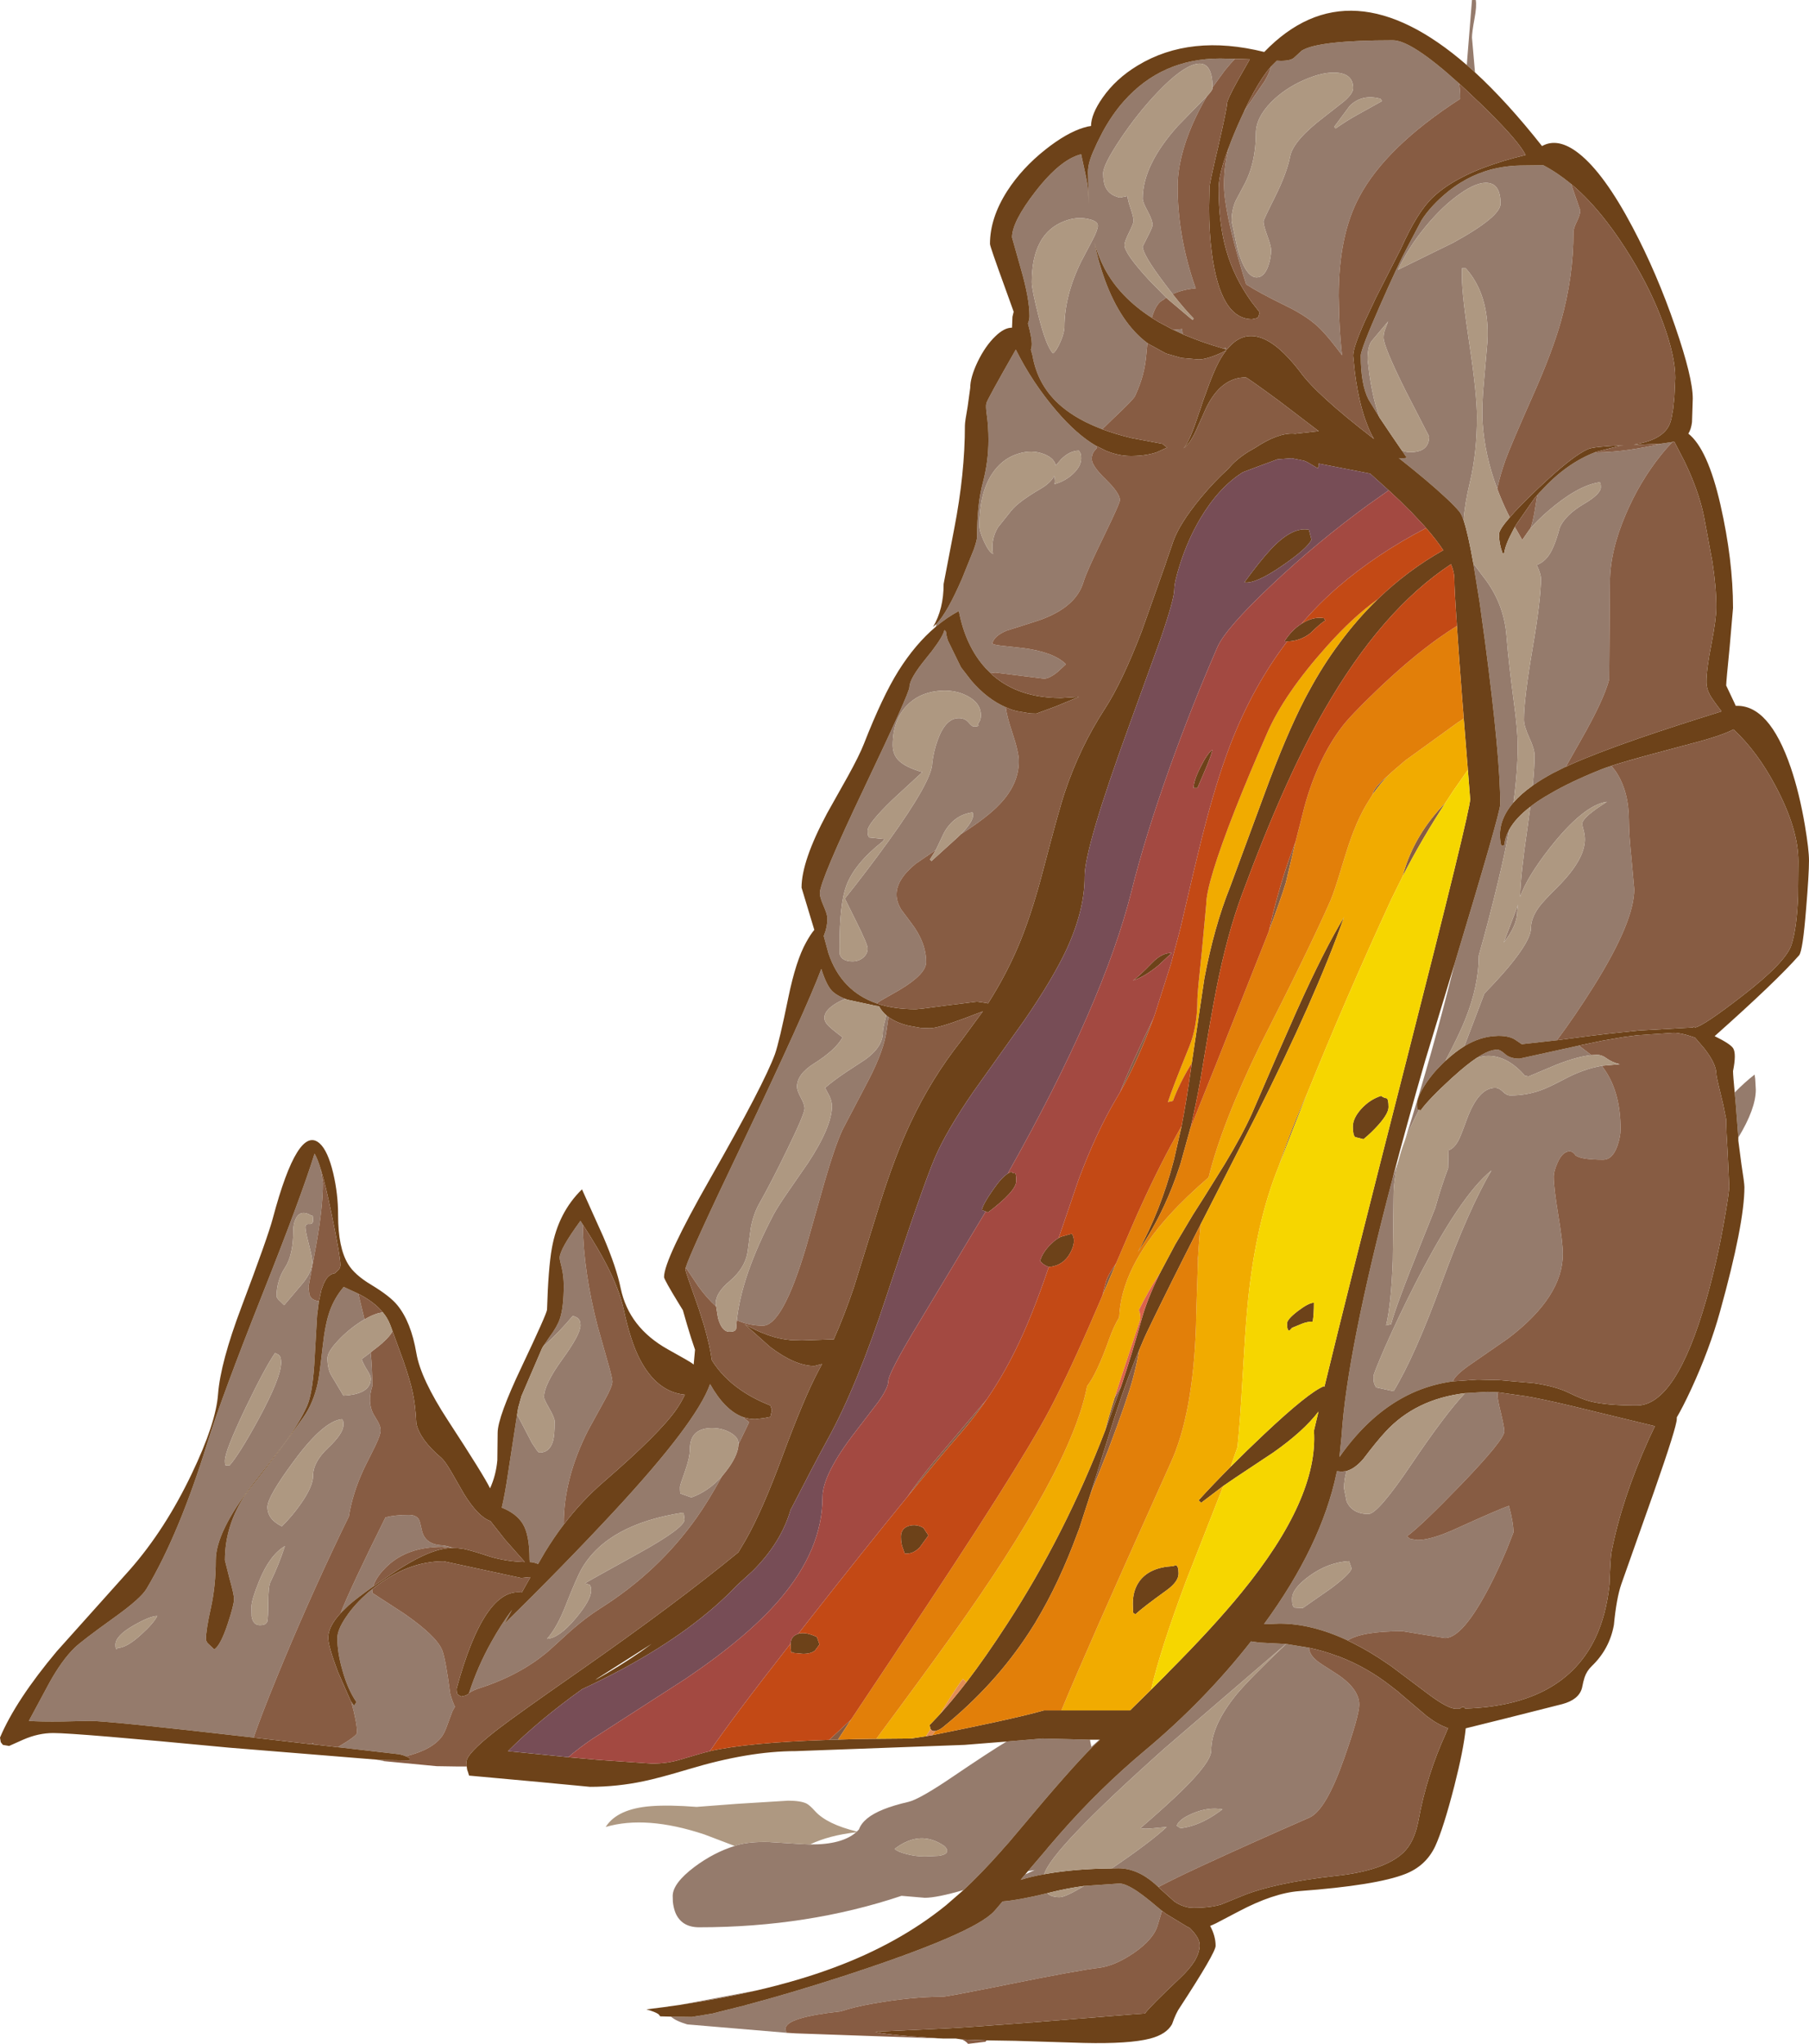 <?xml version="1.0" encoding="UTF-8" standalone="no"?>
<svg xmlns:ffdec="https://www.free-decompiler.com/flash" xmlns:xlink="http://www.w3.org/1999/xlink" ffdec:objectType="shape" height="672.35px" width="595.25px" xmlns="http://www.w3.org/2000/svg">
  <g transform="matrix(1.0, 0.0, 0.0, 1.0, 153.5, 0.0)">
    <path d="M331.85 23.8 L329.15 21.4 329.35 18.75 330.85 0.0 332.1 0.0 Q332.45 2.05 331.7 6.05 330.85 10.65 330.85 12.35 L331.85 23.8 M154.65 205.25 Q158.25 201.45 163.05 190.35 L166.95 180.7 Q168.0 177.65 168.0 176.6 168.0 165.85 169.9 158.8 171.75 151.75 171.75 144.75 171.75 140.25 171.2 136.45 170.8 133.7 171.05 132.7 171.3 131.5 180.75 115.0 186.15 125.85 194.15 135.2 200.75 142.9 207.05 146.6 L207.5 147.3 206.55 148.4 Q205.75 149.4 205.75 151.0 205.75 153.25 210.4 157.75 215.0 162.25 215.0 164.5 215.0 165.6 209.7 176.45 203.95 188.2 203.0 191.5 200.35 200.35 186.9 204.55 L177.75 207.45 Q173.55 209.2 173.0 211.75 173.7 212.2 176.85 212.5 L183.55 213.25 Q193.35 214.6 197.25 218.5 L194.55 221.0 Q191.8 223.25 190.0 223.25 L182.0 222.25 174.0 221.25 172.45 221.45 173.25 222.2 170.85 219.85 Q167.5 216.2 165.25 211.35 163.1 206.75 162.0 201.0 158.0 203.15 154.4 206.2 L154.65 205.25 M209.2 141.2 Q201.05 138.15 195.8 133.7 188.0 127.1 186.25 117.0 L185.7 115.0 Q186.0 114.4 186.0 113.0 186.0 111.1 184.75 106.4 185.25 105.2 185.25 104.0 185.25 98.2 182.4 88.35 L179.5 78.1 Q179.5 72.95 187.25 62.95 195.45 52.4 202.25 50.75 L203.65 57.2 Q204.5 61.2 204.5 62.75 L204.7 66.9 204.5 56.5 Q204.5 53.45 206.65 48.9 L207.55 46.9 209.35 43.35 Q212.45 37.65 216.3 33.3 228.75 19.25 248.0 19.25 L252.9 19.35 Q251.25 21.0 249.5 23.2 L245.5 28.7 Q245.4 19.75 239.9 21.1 235.2 22.2 227.5 30.25 220.85 37.2 215.15 45.75 209.5 54.2 209.5 57.0 209.5 59.95 210.3 61.6 211.55 64.25 215.0 65.0 L217.5 64.5 Q217.6 65.95 218.6 68.8 219.5 71.45 219.5 72.75 219.5 73.45 218.0 76.5 216.5 79.55 216.5 80.6 216.5 83.4 224.8 92.35 L230.25 97.9 229.35 98.6 Q226.95 99.6 225.5 104.55 214.95 97.75 209.95 88.3 207.85 84.35 206.6 79.75 207.95 86.3 210.05 92.05 215.3 106.35 224.05 112.85 L223.75 116.0 Q223.45 120.0 222.55 123.3 221.75 126.4 220.0 130.25 219.55 131.35 213.0 137.5 L209.2 141.2 M250.9 48.3 Q252.45 44.1 254.75 39.05 L255.8 36.8 255.8 36.75 257.15 34.65 262.55 26.8 Q264.15 24.15 264.75 21.85 L266.65 19.95 268.0 20.0 Q271.2 20.0 272.35 18.95 L274.85 16.65 Q280.3 13.25 304.85 13.25 310.95 13.25 326.6 27.45 327.0 29.6 327.0 32.5 302.5 48.3 293.75 64.8 287.0 77.4 287.0 97.35 L287.15 104.1 Q287.45 111.5 288.2 117.75 L288.1 116.85 Q284.05 111.4 281.25 108.5 277.15 104.25 269.7 100.65 260.8 96.3 256.55 93.55 L255.5 90.2 Q249.25 69.45 249.25 60.75 249.25 54.25 250.9 48.3 M250.05 114.95 L249.3 114.75 249.65 114.35 250.05 114.95 M235.65 109.9 L232.6 108.5 233.0 108.5 235.5 108.25 235.65 109.9 M135.0 330.1 Q123.3 326.05 119.1 313.6 L117.55 307.9 117.7 307.5 Q118.75 304.9 118.75 302.1 118.75 300.85 117.5 298.0 116.25 295.1 116.25 293.85 116.25 289.85 131.0 258.9 145.75 227.95 145.75 226.0 145.75 223.3 151.15 216.65 L153.15 214.15 Q156.9 209.2 157.25 207.25 L157.75 207.75 157.95 209.05 158.35 210.6 162.7 219.5 166.1 223.9 Q171.35 230.0 177.45 232.65 177.85 235.8 179.5 240.7 181.75 247.45 181.75 250.35 181.75 257.95 175.45 264.55 171.4 268.85 162.7 274.4 167.55 269.5 166.5 267.25 160.45 268.05 157.15 273.9 L154.85 278.75 154.45 279.6 147.8 284.15 Q141.5 289.3 141.5 294.25 141.5 296.6 143.0 299.15 L146.4 303.7 Q151.25 310.05 151.25 316.5 151.25 320.45 142.4 325.7 L136.25 329.2 135.0 330.1 M-29.6 578.85 L-29.2 578.9 -26.8 579.0 -27.85 579.2 -27.1 579.35 -29.6 578.85 M-19.95 577.75 L-20.75 577.45 -22.0 577.1 -42.35 574.75 Q-36.0 571.0 -36.0 570.0 -36.0 566.8 -37.9 559.85 L-37.0 561.1 -36.45 560.3 -36.25 559.85 Q-39.1 555.7 -40.85 549.35 -42.5 543.6 -42.5 538.85 -42.5 536.15 -39.65 531.95 -36.75 527.6 -32.05 523.6 L-30.85 522.65 -31.0 524.0 -20.6 530.75 Q-9.85 538.2 -8.0 542.85 -6.85 545.8 -5.4 556.95 -4.75 559.55 -3.8 561.45 L-4.6 562.85 -6.25 567.3 Q-7.15 569.9 -8.0 571.1 -11.15 575.55 -19.95 577.75 M-50.3 573.85 L-51.0 573.8 -50.5 573.35 -50.3 573.85 M-70.05 571.6 L-71.8 571.4 Q-117.95 566.1 -124.0 566.1 L-132.8 566.3 Q-140.45 566.4 -144.0 566.1 L-137.25 553.55 Q-133.1 546.1 -129.0 542.1 -126.7 539.85 -116.05 532.2 -107.15 525.85 -105.25 522.6 -94.55 504.6 -85.25 474.6 -80.5 459.4 -67.4 426.4 -54.4 393.7 -50.0 379.5 -49.05 381.05 -47.95 384.65 L-47.25 389.25 Q-47.25 397.45 -49.6 410.35 L-52.0 423.35 -51.7 425.85 Q-51.0 427.8 -48.55 428.0 L-49.15 432.7 -50.1 449.05 Q-50.75 458.6 -52.5 462.6 -54.95 468.1 -60.4 475.45 L-70.35 488.25 Q-82.5 504.0 -82.5 513.25 -82.5 521.6 -84.1 528.9 -85.75 536.2 -85.75 539.5 L-85.25 540.45 -83.0 542.6 Q-80.9 541.25 -78.55 534.1 -76.5 527.95 -76.5 526.0 -76.5 524.55 -78.0 519.2 L-79.5 513.25 Q-79.5 501.65 -72.6 491.45 -61.75 477.75 -53.75 466.35 -50.35 461.55 -48.9 454.8 -48.35 452.15 -47.3 442.8 -46.5 435.45 -44.95 431.15 -43.35 426.8 -40.4 423.35 L-35.85 425.45 -35.6 425.6 -33.55 434.05 Q-34.15 434.35 -34.75 434.75 -38.95 437.45 -42.3 441.05 -45.75 444.75 -45.75 446.75 -45.75 450.25 -44.45 452.5 L-40.5 459.1 Q-31.5 458.65 -31.5 453.5 -31.5 452.65 -32.6 450.85 -34.0 448.65 -34.5 447.1 L-31.55 444.9 Q-31.0 449.7 -31.0 456.0 -32.65 461.2 -30.7 465.05 L-29.1 467.75 Q-28.25 469.3 -28.25 470.6 -28.25 471.95 -29.95 475.5 L-33.75 483.15 Q-37.55 491.35 -38.7 498.85 L-41.0 503.55 Q-52.65 527.9 -62.3 551.5 -67.65 564.55 -70.05 571.6 M-4.4 509.2 L-4.65 509.2 -8.0 508.85 Q-19.3 508.85 -26.0 515.1 -29.75 518.65 -30.7 521.9 -36.15 525.75 -38.85 528.15 L-41.45 530.7 Q-37.95 521.85 -26.65 499.15 -23.5 498.35 -19.0 498.35 -16.55 498.35 -15.65 499.85 -15.3 500.5 -14.75 503.15 -13.8 508.1 -8.0 508.35 -6.9 508.4 -4.4 509.2 M-0.65 557.85 L-0.25 557.75 -0.6 557.85 -0.65 557.85 M0.85 556.9 Q3.65 548.25 8.15 540.2 11.3 534.5 15.0 529.55 L12.5 534.1 Q31.7 515.3 48.3 497.45 75.7 467.95 80.15 455.3 85.0 463.95 90.95 466.15 L93.0 467.85 89.5 475.1 89.5 474.85 Q89.5 472.9 87.0 471.4 84.6 469.95 81.5 469.8 73.5 469.45 73.5 476.75 73.5 479.5 71.9 484.0 70.25 488.55 70.25 489.1 70.25 491.6 70.5 491.35 L74.0 492.6 Q79.6 490.6 84.05 485.65 79.5 493.95 75.65 499.35 63.05 517.1 44.0 529.1 39.3 532.1 34.55 536.25 L26.95 543.15 Q17.65 551.05 4.25 555.35 2.35 555.95 0.85 556.9 M72.15 416.95 Q73.6 412.05 90.65 376.45 111.5 332.65 116.75 318.75 118.55 324.45 120.55 326.25 122.25 327.75 125.3 328.85 L124.65 328.6 Q122.65 329.35 121.0 330.45 117.75 332.6 117.75 334.85 117.75 336.0 118.9 337.25 120.15 338.55 123.75 341.25 121.4 345.45 114.3 349.9 108.75 353.4 108.75 357.5 108.75 358.75 110.0 361.05 111.25 363.35 111.25 364.6 111.25 366.45 105.55 378.1 100.45 388.65 96.25 396.1 94.4 399.4 93.55 403.95 L92.5 411.85 Q91.65 417.15 86.65 421.4 82.0 425.3 82.0 428.75 L82.15 429.8 Q79.1 427.05 76.25 423.1 L72.15 416.95 M138.15 334.0 L138.85 334.55 138.25 338.75 Q137.5 345.2 132.4 355.1 L123.75 371.6 Q121.25 376.95 117.75 389.05 L111.7 410.4 Q104.0 436.1 97.5 436.1 93.05 436.1 88.95 434.3 90.5 419.65 101.0 399.6 102.35 397.05 105.95 391.85 L112.35 382.6 Q120.25 370.6 120.25 363.85 120.25 362.3 119.4 360.5 L118.0 357.85 Q120.95 355.3 125.1 352.55 L131.2 348.55 Q137.0 344.4 137.0 339.6 137.0 338.4 137.75 335.6 L138.15 334.0 M177.7 572.9 L189.55 571.9 201.65 572.2 205.15 572.3 205.6 574.6 204.9 575.25 208.25 572.3 208.45 572.3 206.25 574.4 Q198.85 581.7 182.15 601.7 L178.35 606.2 176.6 608.15 176.05 608.8 Q169.4 616.3 163.55 621.75 154.75 624.3 150.8 624.3 L143.15 623.65 Q112.25 634.0 76.55 634.0 70.7 634.0 68.7 629.1 68.1 627.5 67.9 625.55 L67.85 623.7 Q67.85 619.55 75.0 614.15 81.35 609.4 88.25 607.25 L88.7 607.1 89.1 606.95 Q93.1 605.8 99.45 605.95 L110.6 606.65 113.05 606.75 Q123.5 606.85 128.2 602.75 L128.4 602.6 128.5 602.5 128.45 602.5 129.15 601.8 Q129.8 599.9 131.85 598.2 135.8 594.95 145.4 592.75 149.1 591.9 160.4 584.2 171.9 576.4 177.7 572.9 M95.35 654.8 Q84.0 657.45 71.0 659.4 L70.1 659.55 95.35 654.8 M66.45 660.05 L66.3 660.1 66.35 660.0 66.45 660.05 M67.7 663.4 L74.05 663.5 74.15 663.5 81.1 662.35 81.2 662.3 91.6 659.7 91.9 659.6 Q106.75 655.65 123.45 650.25 167.05 636.1 173.7 628.65 L174.45 627.8 176.4 625.5 Q181.85 625.05 191.1 622.8 192.45 624.1 195.15 624.1 197.05 624.1 203.25 620.4 L214.85 619.6 Q216.85 619.6 220.7 622.15 223.4 624.0 227.05 627.1 L228.85 628.6 227.5 633.1 Q226.25 637.85 219.5 642.5 213.2 646.75 208.0 647.35 201.25 648.15 178.9 652.65 158.1 656.85 156.6 656.85 146.55 656.85 133.75 659.1 127.45 660.2 123.2 661.65 105.0 663.65 105.0 667.35 L105.2 668.7 75.05 666.15 72.65 665.95 Q68.8 664.8 67.3 663.4 L67.7 663.4 M418.5 374.2 L417.65 363.25 417.3 359.4 Q420.6 356.0 423.85 353.5 L424.05 354.9 424.25 358.45 Q424.25 364.7 418.5 374.2 M300.35 137.2 L296.8 131.4 Q294.25 126.45 294.25 117.0 294.25 114.95 300.6 100.5 306.5 87.1 309.75 81.0 L314.25 72.45 Q317.35 67.6 323.0 63.0 325.1 61.3 327.35 59.95 330.95 57.75 335.0 56.4 340.45 54.6 346.65 54.45 L354.2 54.35 354.3 54.35 Q358.9 56.75 363.45 60.5 L366.5 69.25 Q366.5 70.5 365.4 72.8 364.25 75.1 364.25 76.35 364.25 91.15 360.1 105.8 357.25 115.85 351.0 129.9 343.55 146.7 341.9 151.25 340.15 156.15 339.15 160.75 335.1 150.0 334.35 139.2 334.0 133.75 334.8 125.45 L335.95 112.2 Q336.65 97.0 328.8 88.25 L327.55 88.25 327.55 91.15 Q327.55 97.0 330.05 113.45 332.5 129.9 332.5 137.15 332.5 148.7 330.25 158.3 328.45 165.8 328.1 171.15 327.35 169.05 326.7 168.3 325.0 166.25 322.05 163.55 316.55 158.4 306.8 150.7 L307.85 150.75 Q309.4 150.75 309.35 150.4 L309.0 150.0 308.5 149.25 307.75 148.15 Q309.05 148.75 310.5 148.75 316.75 148.75 316.75 143.6 L309.25 129.0 Q301.75 114.0 301.75 111.0 301.75 109.55 302.4 108.0 L303.25 105.75 297.75 112.3 Q296.5 114.15 296.5 118.25 L297.1 123.15 Q297.9 128.85 299.25 133.65 L300.35 137.2 M393.4 145.9 L396.85 145.4 Q395.0 147.25 393.0 149.75 386.1 158.35 381.5 169.1 376.25 181.3 376.25 191.6 L376.0 223.5 Q374.25 230.25 366.65 243.55 L361.75 252.2 357.45 254.35 Q353.75 256.35 350.85 258.4 351.45 252.3 351.45 248.5 351.45 246.45 349.7 242.65 347.95 238.85 347.95 236.75 347.95 229.95 350.75 213.55 353.55 197.15 353.55 190.35 353.55 188.8 352.15 185.85 355.25 184.75 357.15 180.95 358.55 178.1 359.75 173.5 361.6 169.35 367.8 165.7 373.25 162.5 373.25 160.25 373.25 158.7 372.75 158.55 L372.25 158.75 Q365.2 160.05 355.8 168.2 352.3 171.25 350.1 173.85 350.8 171.85 351.35 168.9 L352.35 162.85 353.05 162.05 353.55 161.55 Q361.95 152.3 371.7 148.65 L371.2 148.85 372.55 148.8 Q382.1 148.6 393.4 145.9 M344.5 264.0 Q338.65 270.75 340.5 278.25 L341.5 278.0 Q341.7 275.5 343.05 273.05 341.65 280.9 339.5 289.75 336.3 303.1 333.1 314.3 333.1 324.15 328.7 335.2 326.65 340.4 322.1 349.0 L321.0 350.05 Q317.35 353.65 315.0 357.5 312.75 361.2 312.75 363.25 312.75 364.85 313.0 365.0 L313.4 365.15 Q310.8 370.25 309.45 373.5 L308.8 375.1 Q317.85 346.5 325.1 317.15 340.15 267.35 340.15 264.6 340.15 249.05 335.2 211.5 L333.4 198.35 331.3 185.35 334.45 189.55 Q341.35 198.25 342.2 209.1 342.95 218.4 344.65 231.05 345.9 240.2 345.9 245.4 345.9 253.75 344.5 264.0 M350.05 265.4 L350.8 264.8 Q353.2 263.0 356.3 261.25 363.05 257.25 373.0 253.25 376.8 251.7 387.95 248.65 L386.75 249.0 Q380.5 250.7 376.75 251.95 L378.15 253.75 Q382.5 260.25 382.5 270.0 382.5 274.4 383.4 283.15 L384.25 292.5 Q384.25 303.15 370.9 324.45 364.85 334.1 358.8 342.2 L347.25 343.5 345.25 342.15 Q343.3 340.75 339.5 340.75 L338.75 340.8 Q333.55 341.0 328.35 344.15 L334.95 326.8 Q339.4 322.25 342.9 318.1 350.25 309.25 350.25 305.35 350.25 301.95 353.0 298.25 354.45 296.3 359.15 291.65 368.0 282.75 368.0 276.1 368.0 274.65 367.5 272.8 367.05 271.3 367.2 270.6 367.7 268.55 375.25 263.75 367.55 264.85 356.45 278.95 348.95 288.55 346.7 295.0 346.8 288.1 349.1 272.35 L350.05 265.4 M332.35 348.05 Q335.35 346.05 337.5 345.5 L339.0 345.25 Q340.1 345.25 341.75 346.75 343.4 348.25 346.5 348.25 L365.85 344.0 366.05 343.95 370.15 347.1 Q365.5 347.55 358.65 350.25 L349.5 354.1 348.25 353.85 Q343.35 348.2 337.8 347.45 335.0 347.1 332.35 348.05 M324.6 454.4 Q317.4 455.4 311.15 458.25 297.65 464.45 287.25 479.3 L287.95 472.3 Q289.65 444.95 304.75 387.6 L306.65 381.85 Q305.05 387.95 305.05 393.5 L304.8 414.6 Q304.3 428.8 302.6 436.0 L304.25 435.6 Q305.65 429.95 314.6 407.75 L318.65 397.65 318.7 397.55 Q320.75 390.25 323.0 384.3 L323.15 378.4 Q324.9 377.8 326.3 375.35 327.1 373.9 329.15 368.25 332.95 357.85 338.5 357.85 339.75 357.85 341.0 359.1 342.25 360.35 343.5 360.35 348.75 360.35 353.35 358.7 355.95 357.8 360.95 355.15 367.45 351.65 373.55 350.6 379.75 358.45 379.75 371.5 379.75 373.8 378.75 376.8 377.15 381.5 374.0 381.5 367.1 381.5 365.0 380.15 364.05 378.75 363.0 378.75 360.65 378.75 359.0 382.5 357.75 385.35 357.75 387.0 357.75 390.65 359.25 399.75 360.75 408.8 360.75 412.5 360.75 426.65 342.65 440.35 L330.15 449.0 Q325.15 452.5 324.6 454.4 M340.25 67.0 Q340.25 60.75 336.3 60.2 332.7 59.65 326.9 63.75 321.25 67.7 315.7 74.4 309.9 81.4 306.5 88.75 L324.65 79.85 Q340.25 71.3 340.25 67.0 M346.0 297.65 L345.75 299.85 Q345.75 304.45 341.3 310.05 L346.0 297.65 M293.25 37.7 L301.25 33.25 300.75 32.5 Q294.7 30.85 290.65 34.8 L285.5 41.75 286.0 42.25 Q289.7 39.65 293.25 37.7 M288.75 33.35 Q291.75 30.75 291.75 29.0 291.75 24.5 286.75 23.95 282.2 23.45 275.75 26.25 269.2 29.1 264.75 33.65 259.75 38.75 259.75 43.85 259.75 53.75 255.75 61.05 L253.0 66.25 Q251.75 69.3 251.75 72.75 L253.75 82.15 Q256.45 91.25 260.0 91.25 262.45 91.25 263.8 87.55 264.75 84.85 264.75 82.25 264.75 81.0 263.5 77.55 262.25 74.1 262.25 72.85 262.25 72.35 265.9 65.05 269.9 57.1 271.0 51.5 272.0 46.25 282.05 38.6 L288.75 33.35 M243.65 31.65 Q241.0 36.1 238.85 41.0 234.0 52.2 234.0 61.5 234.0 76.75 239.1 92.4 L239.95 94.85 Q235.7 95.2 232.35 96.75 L229.65 93.2 Q222.5 83.75 222.5 81.1 L224.15 77.8 Q225.75 74.7 225.75 74.0 225.75 72.5 224.15 69.5 222.5 66.5 222.5 65.35 222.5 54.35 234.0 41.5 L241.9 33.4 243.65 31.65 M196.9 72.7 Q186.0 76.7 186.0 92.85 186.0 95.2 188.2 103.85 190.75 114.0 193.0 116.25 194.2 115.35 195.5 112.3 196.75 109.3 196.75 107.6 196.75 97.3 202.25 86.05 L206.05 78.85 Q207.75 75.55 207.75 74.25 207.75 72.65 204.35 72.0 200.7 71.25 196.9 72.7 M193.5 159.25 Q197.0 158.3 199.6 155.85 202.25 153.35 202.25 150.85 202.25 149.4 201.9 148.9 L201.5 148.25 Q198.4 148.3 195.6 151.15 L193.9 153.15 Q193.4 150.7 190.05 149.4 186.05 147.8 181.4 149.3 176.0 151.0 172.7 156.25 168.75 162.6 168.75 172.85 168.75 174.8 170.3 178.15 171.9 181.6 173.25 182.25 172.45 177.45 174.9 173.45 L179.25 168.0 Q181.55 165.1 188.8 160.85 192.25 158.85 193.4 156.55 L193.55 157.4 Q193.75 158.45 193.5 159.25 M154.75 227.35 Q148.65 228.1 144.8 232.2 140.25 236.95 140.25 245.1 140.25 248.15 142.15 250.1 144.4 252.4 150.0 254.0 L140.3 262.95 Q132.0 270.95 132.0 273.25 132.0 274.7 132.25 275.05 L132.5 275.5 135.85 275.85 137.5 276.0 137.0 276.75 Q127.65 284.1 124.95 291.45 122.75 297.4 122.75 311.25 L122.8 313.9 Q123.55 316.25 127.0 316.25 129.05 316.25 130.55 315.0 132.0 313.75 132.0 312.0 132.0 310.7 128.25 303.15 L124.5 295.6 Q131.7 286.6 138.9 276.65 153.25 256.75 153.25 251.0 153.7 247.2 155.0 243.55 157.6 236.25 162.0 236.25 164.05 236.25 165.2 237.65 166.35 239.0 166.85 239.0 168.4 239.0 168.5 238.65 L168.25 238.25 168.75 237.4 Q169.25 236.7 169.25 235.25 169.25 231.25 164.7 228.9 160.35 226.65 154.75 227.35 M311.75 423.15 Q306.65 433.2 302.2 443.25 298.45 451.9 298.45 452.7 298.45 455.1 298.9 455.6 L299.3 456.4 305.05 457.65 Q312.05 446.15 320.85 422.1 329.8 397.65 337.25 385.05 326.9 393.3 311.75 423.15 M289.6 483.9 Q288.75 486.7 288.75 489.6 L289.6 493.9 Q291.5 498.05 296.8 498.05 299.9 498.05 311.05 481.5 322.15 465.05 328.55 458.3 L336.0 457.85 339.35 458.0 339.25 459.0 Q339.25 460.25 340.4 464.95 341.5 469.6 341.5 470.85 341.5 473.6 327.3 488.35 314.2 501.9 309.5 505.35 310.25 506.1 310.6 506.25 L313.0 506.6 Q317.55 506.6 326.0 502.7 339.1 496.75 343.0 495.35 344.5 500.85 344.5 504.1 L342.3 509.7 Q339.6 516.1 336.75 521.65 327.85 538.85 322.0 538.85 L315.0 537.75 308.0 536.6 Q294.6 536.6 289.95 539.65 278.15 534.1 267.5 534.1 L262.4 534.3 Q281.3 508.5 286.3 484.5 L286.45 483.95 288.0 484.1 289.6 483.9 M291.25 516.0 L290.4 513.55 Q283.55 513.95 277.4 518.4 271.65 522.55 271.65 525.9 271.65 528.55 272.5 528.85 L275.15 529.0 284.35 522.6 Q290.6 517.95 291.25 516.0 M184.75 615.55 L190.8 608.45 191.7 607.35 195.25 603.25 Q208.1 588.55 223.0 576.05 242.85 559.5 258.15 539.95 L261.0 540.35 269.65 540.8 229.65 575.2 Q192.4 608.45 190.1 616.55 185.8 617.3 182.35 618.4 L182.75 617.9 183.85 616.6 Q185.35 615.9 187.0 615.15 L187.4 615.1 184.75 615.55 M269.7 540.8 L277.25 542.05 Q277.25 544.2 279.85 546.35 280.85 547.2 285.5 550.1 293.75 555.25 293.75 560.75 293.75 564.35 288.8 578.4 282.9 595.25 277.5 597.85 257.25 606.7 242.05 613.75 233.6 617.65 227.65 620.75 L226.45 619.65 Q220.65 614.6 214.5 614.6 L212.3 614.65 Q225.05 606.0 230.4 601.0 L225.75 601.45 Q222.95 601.75 221.75 601.4 230.15 594.15 235.35 589.1 245.05 579.6 245.05 575.85 245.05 567.6 253.45 557.3 257.6 552.3 269.7 540.8 M38.25 402.8 Q38.5 418.35 43.15 436.3 L46.5 448.15 Q48.0 453.3 48.0 454.5 48.0 456.1 45.5 460.55 L40.0 470.55 Q32.0 486.35 32.0 501.25 L32.0 501.5 Q28.7 505.85 25.75 510.7 L23.55 514.5 Q22.15 513.9 20.85 513.85 L20.75 513.1 Q20.75 504.85 18.5 501.25 16.4 497.85 11.6 495.95 12.6 491.9 13.7 484.45 L16.65 465.3 21.55 474.7 23.2 477.15 23.8 477.8 24.0 477.85 Q27.45 477.85 28.5 473.9 29.0 472.15 29.0 467.9 L29.0 467.5 Q29.0 466.45 27.25 463.35 25.5 460.3 25.5 459.6 25.5 455.5 31.5 447.2 37.5 438.95 37.5 436.0 37.5 434.35 36.7 433.7 36.45 433.4 35.0 432.85 30.75 437.95 26.0 442.25 L25.15 443.0 27.3 439.85 Q29.85 436.4 30.7 433.9 32.0 430.05 32.0 423.0 32.0 419.85 31.35 417.1 30.65 414.4 30.65 413.75 30.7 410.9 37.5 401.6 L38.25 402.8 M71.75 499.85 L71.5 498.05 71.25 497.6 Q46.5 501.4 38.0 515.9 36.3 518.8 32.65 528.1 29.75 535.5 26.5 539.1 30.5 538.85 35.9 532.4 41.0 526.3 41.0 523.25 41.0 521.65 40.45 521.3 L39.0 520.85 Q39.3 520.55 56.35 511.15 71.75 502.65 71.75 499.85 M144.75 609.9 Q147.75 610.7 150.8 610.7 L155.4 610.5 Q159.6 609.85 157.4 607.4 149.4 601.7 140.9 608.2 141.8 609.15 144.75 609.9 M243.5 598.6 Q245.7 597.45 248.75 595.2 244.2 594.35 239.05 596.5 234.4 598.45 233.7 600.6 L234.95 601.4 Q239.2 600.9 243.5 598.6 M-68.35 466.7 Q-61.0 453.1 -61.0 448.25 -61.0 446.55 -61.55 445.95 -61.85 445.55 -63.0 445.1 -66.35 449.95 -72.75 463.25 -79.5 477.35 -79.5 480.5 -79.5 482.0 -79.2 482.05 L-78.0 482.1 Q-74.85 478.6 -68.35 466.7 M-40.75 467.15 L-41.0 466.85 Q-47.1 467.5 -56.7 480.5 -65.5 492.35 -65.5 495.75 -65.5 499.8 -60.75 502.1 -57.3 498.7 -54.35 494.45 -50.5 488.85 -50.5 485.6 -50.55 481.0 -45.55 476.3 -40.5 471.55 -40.5 468.75 -40.5 467.3 -40.75 467.15 M-51.5 399.6 Q-54.85 397.95 -56.25 401.05 -57.0 402.65 -57.0 404.85 -57.0 412.85 -59.75 417.05 -62.5 421.25 -62.5 426.6 L-62.0 427.4 -60.0 429.35 -53.85 422.1 Q-50.75 418.25 -50.75 415.0 -50.75 413.75 -51.85 409.4 -53.0 405.0 -53.0 403.75 -53.0 402.5 -51.75 402.65 -50.5 402.75 -50.5 401.5 -50.5 400.0 -50.7 399.9 -51.1 400.0 -51.5 399.6 M-101.75 531.6 Q-104.1 531.6 -109.45 534.65 -115.5 538.1 -115.5 541.0 -115.5 542.55 -115.1 542.5 L-114.75 542.1 Q-111.8 542.05 -107.05 537.7 -103.0 534.05 -101.75 531.6 M-68.25 520.15 Q-70.75 526.3 -70.75 528.5 L-70.7 531.7 Q-70.25 534.6 -68.0 534.6 -66.45 534.6 -65.9 534.0 L-65.5 533.35 Q-65.25 531.1 -65.25 528.1 -65.25 521.9 -64.55 520.5 -61.8 514.9 -59.75 508.6 -64.8 511.6 -68.25 520.15" fill="#957b6c" fill-rule="evenodd" stroke="none"/>
    <path d="M329.15 21.4 L331.85 23.8 Q342.45 33.55 353.9 48.05 359.2 45.1 366.05 50.5 374.35 57.05 383.7 74.75 391.7 89.85 397.75 107.5 403.5 124.2 403.5 131.1 L403.25 138.9 Q402.95 141.25 402.05 142.65 408.4 147.65 412.6 166.0 416.75 184.25 416.75 200.0 L415.65 212.75 Q414.5 224.25 414.5 225.5 L417.15 231.1 417.65 232.2 Q428.65 231.7 435.75 252.5 438.6 260.9 440.4 271.5 441.75 279.55 441.75 283.1 441.75 287.55 440.8 298.95 439.7 312.8 438.5 314.25 431.0 322.8 410.7 340.85 415.9 343.4 416.8 344.85 417.9 346.65 416.75 352.35 416.75 353.65 417.3 359.4 L417.65 363.25 418.5 374.2 418.5 375.25 419.5 382.9 Q420.5 389.25 420.5 390.5 420.5 402.55 412.5 431.35 409.05 443.85 402.95 457.05 400.15 463.05 398.25 466.25 L398.25 466.75 Q398.25 469.3 390.7 490.85 L380.0 521.1 Q378.4 525.7 377.55 534.55 376.1 542.5 370.25 548.1 368.6 549.7 367.9 551.8 367.5 553.0 367.05 555.3 366.0 559.15 360.5 560.6 L341.9 565.3 328.8 568.55 Q328.1 575.5 325.05 587.5 321.45 601.5 318.75 607.35 315.7 613.8 308.95 616.45 299.45 620.2 274.0 622.1 265.5 622.75 254.05 628.8 L246.4 632.8 244.7 633.55 Q246.5 636.9 246.5 640.1 246.5 642.35 234.75 660.35 233.5 662.05 232.15 665.9 230.3 669.2 225.0 670.6 218.1 672.4 203.2 672.05 L180.5 671.35 171.1 671.2 163.0 670.9 161.0 670.6 156.85 670.6 153.6 670.4 Q137.6 669.35 134.5 668.35 L158.45 667.25 165.0 666.85 183.3 665.5 183.8 665.45 185.75 665.3 186.2 665.3 186.6 665.25 219.05 662.65 223.25 662.35 Q225.0 659.95 234.7 650.8 237.9 647.8 239.55 645.15 L239.6 645.1 240.25 643.85 Q241.1 642.05 241.25 640.4 L241.25 639.85 Q241.25 638.15 239.55 635.95 L238.4 634.65 237.9 634.15 237.2 633.85 230.05 629.5 228.85 628.55 228.85 628.6 227.05 627.1 Q223.4 624.0 220.7 622.15 216.85 619.6 214.85 619.6 L203.25 620.4 Q197.65 621.15 191.85 622.6 L191.1 622.8 Q181.85 625.05 176.4 625.5 L174.45 627.8 173.7 628.65 Q167.05 636.1 123.45 650.25 106.75 655.65 91.9 659.6 L91.6 659.7 81.2 662.3 81.1 662.35 74.15 663.5 74.05 663.5 67.7 663.4 63.75 663.3 63.2 662.6 Q62.05 661.8 59.2 661.0 L66.3 660.1 66.45 660.05 70.1 659.55 71.0 659.4 Q84.0 657.45 95.35 654.8 109.45 651.55 120.95 647.25 142.25 639.35 157.8 626.75 L163.55 621.75 Q169.4 616.3 176.05 608.8 L176.6 608.15 178.35 606.2 182.15 601.7 Q198.85 581.7 206.25 574.4 L208.45 572.3 208.25 572.3 205.15 572.3 201.65 572.2 189.55 571.9 177.7 572.9 163.85 574.0 108.3 576.05 Q92.85 576.05 73.25 581.95 63.2 584.95 58.3 585.95 49.55 587.8 40.65 587.8 L23.85 586.2 0.85 584.1 0.45 582.8 Q0.1 582.15 0.05 580.5 L0.0 579.85 0.0 579.8 0.0 579.55 Q0.0 576.95 9.35 569.6 L10.65 568.6 Q16.2 564.3 37.3 549.6 68.8 527.6 89.45 510.65 L91.8 506.7 Q97.35 497.0 104.05 478.8 111.15 459.7 115.75 451.05 L117.0 448.7 114.5 449.35 Q108.2 449.35 100.05 443.2 L99.35 442.6 92.75 436.7 91.5 435.6 Q99.55 440.2 106.4 440.8 L106.65 440.85 110.45 440.95 120.85 440.6 Q124.35 432.7 127.45 423.55 L135.85 396.5 Q140.9 380.45 146.05 369.5 152.95 354.75 162.95 342.15 L169.9 332.7 163.7 335.05 Q155.05 338.25 152.5 338.25 L149.5 338.15 145.35 337.4 Q141.35 336.4 138.85 334.55 L138.15 334.0 Q136.75 332.8 135.9 331.3 L135.75 331.0 134.95 330.9 134.8 330.9 125.3 328.85 Q122.25 327.75 120.55 326.25 118.55 324.45 116.75 318.75 111.5 332.65 90.65 376.45 73.6 412.05 72.15 416.95 L72.05 417.3 72.0 417.55 72.0 417.6 Q72.0 418.1 76.5 430.75 L78.2 436.15 Q80.15 442.95 80.75 447.5 84.3 453.15 90.25 457.25 94.5 460.2 100.0 462.35 L100.5 463.85 100.0 466.1 97.95 466.5 95.0 466.85 Q92.9 466.85 90.95 466.15 85.0 463.95 80.15 455.3 75.7 467.95 48.3 497.45 31.7 515.3 12.5 534.1 L15.0 529.55 Q11.3 534.5 8.15 540.2 3.65 548.25 0.85 556.9 L0.75 557.1 0.7 557.2 0.65 557.25 -0.25 557.75 -0.65 557.85 -1.75 558.1 -2.85 557.45 Q-3.25 557.1 -3.25 555.5 5.85 522.1 18.2 523.85 L21.05 518.8 18.0 519.1 -7.5 513.6 Q-19.6 513.6 -30.85 522.65 L-32.05 523.6 Q-36.75 527.6 -39.65 531.95 -42.5 536.15 -42.5 538.85 -42.5 543.6 -40.85 549.35 -39.1 555.7 -36.25 559.85 L-36.45 560.3 -37.0 561.1 -37.9 559.85 -38.1 559.55 -42.1 550.45 -42.3 550.0 Q-45.5 541.5 -45.5 538.75 -45.5 535.1 -41.45 530.7 L-38.85 528.15 Q-36.15 525.75 -30.7 521.9 L-30.7 521.95 -29.55 521.1 -25.75 518.55 -24.75 517.85 Q-15.95 511.95 -10.15 510.15 -7.35 509.25 -4.65 509.2 L-4.4 509.2 -4.35 509.25 -2.75 509.3 -1.2 509.5 -0.85 509.55 Q1.85 510.1 7.8 512.1 13.3 513.7 19.2 513.85 L12.7 506.5 7.85 500.35 Q3.85 499.0 -0.85 491.4 L-4.9 484.35 Q-7.05 480.65 -8.25 479.6 -15.3 473.65 -16.5 468.3 -16.8 462.05 -17.75 457.85 -18.55 454.05 -20.9 447.3 L-24.5 437.45 -25.0 436.1 -25.2 435.6 Q-26.0 433.55 -27.5 431.75 -30.35 428.25 -35.6 425.6 L-35.85 425.45 -40.4 423.35 Q-43.35 426.8 -44.95 431.15 -46.5 435.45 -47.3 442.8 -48.35 452.15 -48.9 454.8 -50.35 461.55 -53.75 466.35 -61.75 477.75 -72.6 491.45 -79.5 501.65 -79.5 513.25 L-78.0 519.2 Q-76.5 524.55 -76.5 526.0 -76.5 527.95 -78.55 534.1 -80.9 541.25 -83.0 542.6 L-85.25 540.45 -85.75 539.5 Q-85.75 536.2 -84.1 528.9 -82.5 521.6 -82.5 513.25 -82.5 504.0 -70.35 488.25 L-60.4 475.45 Q-54.95 468.1 -52.5 462.6 -50.75 458.6 -50.1 449.05 L-49.15 432.7 -48.55 428.0 -47.75 424.35 -46.9 422.05 -46.85 422.0 -46.2 420.8 Q-45.0 419.1 -43.3 418.85 L-42.6 418.2 Q-41.5 417.35 -41.5 416.1 -41.5 413.25 -44.45 399.1 -46.35 389.8 -47.95 384.65 -49.05 381.05 -50.0 379.5 -54.4 393.7 -67.4 426.4 -80.5 459.4 -85.25 474.6 -94.55 504.6 -105.25 522.6 -107.15 525.85 -116.05 532.2 -126.7 539.85 -129.0 542.1 -133.1 546.1 -137.25 553.55 L-144.0 566.1 Q-140.45 566.4 -132.8 566.3 L-124.0 566.1 Q-117.95 566.1 -71.8 571.4 L-70.05 571.6 -51.0 573.8 -50.3 573.85 -42.8 574.7 -42.35 574.75 -22.0 577.1 -20.75 577.45 -19.95 577.75 -20.0 577.75 -19.45 577.95 -19.05 578.15 -19.0 578.2 -18.9 578.25 -18.75 578.35 -18.75 579.1 -18.95 579.1 -19.0 579.1 -26.75 579.0 -26.8 579.0 -29.2 578.9 -29.6 578.85 -78.2 574.9 Q-128.4 570.1 -136.0 570.1 -140.85 570.1 -145.8 572.25 L-150.5 574.35 -152.55 574.0 -153.25 573.1 -153.5 571.6 Q-148.3 559.3 -134.8 543.2 L-110.75 516.35 Q-99.15 503.15 -90.4 484.8 -82.45 468.2 -81.75 458.6 -80.95 448.2 -74.05 429.95 -65.3 406.75 -63.75 400.85 -55.45 369.7 -48.3 376.15 -45.6 378.6 -43.85 385.95 -42.25 392.75 -42.25 399.75 -42.25 410.45 -38.95 415.85 -36.85 419.35 -31.35 422.65 -25.2 426.35 -22.75 429.35 -18.25 434.85 -16.5 445.1 -15.1 453.5 -6.05 467.35 5.8 485.5 7.75 489.6 9.7 485.35 10.15 480.35 L10.25 471.35 Q10.25 466.2 18.25 449.4 26.35 432.3 26.5 430.85 26.9 417.3 28.1 410.55 30.2 398.85 38.0 391.25 L45.0 406.8 Q49.35 416.95 50.75 423.85 53.45 436.7 66.2 443.85 73.7 448.0 74.4 448.6 L74.75 448.9 75.2 444.0 Q73.9 440.3 72.55 435.7 L71.2 431.0 70.15 429.3 Q65.0 420.9 65.0 420.1 65.0 414.35 80.25 387.6 97.9 356.65 101.5 346.75 102.9 342.8 105.9 328.15 108.4 316.0 111.75 310.0 113.3 307.2 114.45 305.9 L110.25 292.0 Q110.25 283.25 118.65 267.55 L125.5 255.35 Q129.25 248.55 130.75 244.75 136.85 229.15 142.1 220.75 147.65 211.9 154.4 206.2 158.0 203.15 162.0 201.0 163.1 206.75 165.25 211.35 167.5 216.2 170.85 219.85 L173.25 222.2 Q181.6 229.45 195.05 229.6 L195.75 229.6 201.5 229.25 193.85 232.4 187.5 234.75 185.55 234.7 180.9 233.9 180.45 233.75 180.0 233.65 179.25 233.4 177.45 232.65 Q171.35 230.0 166.1 223.9 L162.7 219.5 158.35 210.6 157.95 209.05 157.75 207.75 157.25 207.25 Q156.9 209.2 153.15 214.15 L151.15 216.65 Q145.75 223.3 145.75 226.0 145.75 227.95 131.0 258.9 116.25 289.85 116.25 293.85 116.25 295.1 117.5 298.0 118.75 300.85 118.75 302.1 118.75 304.9 117.7 307.5 L117.55 307.9 119.1 313.6 Q123.3 326.05 135.0 330.1 140.55 332.0 147.85 332.0 L150.05 331.8 157.95 330.75 168.0 329.5 171.1 329.95 171.6 330.1 Q177.1 321.45 181.0 312.55 185.65 302.0 189.8 286.05 195.05 265.95 196.95 260.4 201.9 245.7 210.0 233.25 215.75 224.4 222.15 207.75 L229.95 185.75 230.35 184.5 231.65 180.75 231.75 180.45 232.0 179.75 232.45 178.4 Q234.5 172.35 241.7 163.65 246.1 158.35 250.8 154.1 253.0 151.3 257.35 148.55 L259.45 147.35 Q267.0 142.35 272.2 142.65 L272.65 142.7 280.2 141.85 280.45 141.85 280.25 141.7 267.4 131.9 Q256.85 124.15 256.4 124.15 248.3 124.15 243.4 134.15 L239.9 141.95 Q237.95 146.1 235.95 147.45 237.8 145.75 241.05 135.75 L241.35 134.95 242.3 132.05 242.8 130.65 243.3 129.35 243.3 129.25 243.3 129.3 Q245.75 122.4 247.5 119.15 248.75 116.8 250.1 115.15 248.8 115.95 246.15 117.0 242.85 118.25 241.0 118.25 L235.25 117.75 230.2 116.3 224.45 113.15 224.05 112.85 Q215.3 106.35 210.05 92.05 207.95 86.3 206.6 79.75 207.85 84.35 209.95 88.3 214.95 97.75 225.5 104.55 L227.95 106.05 228.0 106.05 232.55 108.5 232.6 108.5 235.65 109.9 235.65 109.95 237.15 110.55 Q242.45 112.75 248.65 114.55 L249.3 114.75 250.05 114.95 250.2 115.0 Q255.05 108.95 261.35 111.1 267.15 113.05 274.15 122.1 279.5 129.7 298.6 144.4 297.25 142.15 296.15 139.1 295.25 136.8 294.5 134.0 293.1 128.75 292.3 122.4 L291.75 117.0 Q291.75 114.3 295.55 105.8 L299.25 97.95 307.5 81.75 Q312.85 69.75 318.0 64.9 321.8 61.3 327.45 58.4 330.85 56.6 334.9 55.1 340.95 52.8 348.5 51.0 346.3 46.6 336.35 36.75 L335.75 36.15 333.05 33.5 332.75 33.25 329.3 29.95 328.55 29.25 326.6 27.45 Q310.95 13.25 304.85 13.25 280.3 13.25 274.85 16.65 L272.35 18.95 Q271.2 20.0 268.0 20.0 L266.65 19.95 264.75 21.85 Q262.1 24.85 259.15 30.15 257.5 33.1 255.8 36.75 L255.8 36.8 254.75 39.05 Q252.45 44.1 250.9 48.3 247.5 57.2 247.5 61.85 247.5 73.8 250.05 82.5 252.6 91.35 258.35 99.35 L261.0 102.75 260.6 104.15 260.1 104.65 258.5 105.0 Q248.1 105.0 245.25 83.25 244.35 76.45 244.35 68.3 L244.5 61.5 Q244.5 60.35 247.4 48.0 250.25 35.6 250.25 34.1 250.25 32.85 253.85 26.35 L257.75 19.5 252.9 19.35 248.0 19.25 Q228.75 19.25 216.3 33.3 212.45 37.65 209.35 43.35 L207.55 46.9 206.65 48.9 Q204.5 53.45 204.5 56.5 L204.7 66.9 204.5 62.75 Q204.5 61.2 203.65 57.2 L202.25 50.75 Q195.45 52.4 187.25 62.95 179.5 72.95 179.5 78.1 L182.4 88.35 Q185.25 98.2 185.25 104.0 185.25 105.2 184.75 106.4 186.0 111.1 186.0 113.0 186.0 114.4 185.7 115.0 L186.25 117.0 Q188.0 127.1 195.8 133.7 201.05 138.15 209.2 141.2 213.6 142.85 218.85 144.1 L229.0 146.0 229.65 146.55 Q230.35 147.0 230.5 147.25 L227.05 148.8 Q223.65 149.95 219.05 150.0 L218.5 150.0 Q214.5 150.0 210.35 148.25 L207.05 146.6 Q200.75 142.9 194.15 135.2 186.15 125.85 180.75 115.0 171.3 131.5 171.05 132.7 170.8 133.7 171.2 136.45 171.75 140.25 171.75 144.75 171.75 151.75 169.9 158.8 168.0 165.85 168.0 176.6 168.0 177.65 166.95 180.7 L163.05 190.35 Q158.25 201.45 154.65 205.25 L153.5 206.25 Q157.0 200.4 157.0 192.1 L160.5 173.85 Q164.0 155.8 164.0 140.0 164.0 138.75 164.9 133.8 L165.75 127.6 Q165.75 124.15 168.2 119.0 170.75 113.75 174.05 110.6 177.0 107.75 179.5 107.8 L179.65 104.2 180.05 102.55 177.15 94.5 Q172.25 81.05 172.25 80.25 172.25 71.7 177.95 62.8 182.8 55.3 190.5 49.2 197.45 43.7 203.05 42.0 204.45 41.55 205.5 41.45 205.55 37.5 209.3 32.15 213.65 25.9 220.85 21.55 238.2 11.05 262.5 17.1 290.6 -12.05 329.15 21.4 M363.45 60.5 Q358.9 56.75 354.3 54.35 L354.2 54.35 346.65 54.45 Q340.45 54.6 335.0 56.4 330.95 57.75 327.35 59.95 325.1 61.3 323.0 63.0 317.35 67.6 314.25 72.45 L309.75 81.0 Q306.5 87.1 300.6 100.5 294.25 114.95 294.25 117.0 294.25 126.45 296.8 131.4 L300.35 137.2 300.35 137.25 300.8 137.9 304.5 143.4 307.75 148.15 308.5 149.25 309.0 150.0 309.35 150.4 Q309.4 150.75 307.85 150.75 L306.8 150.7 Q316.55 158.4 322.05 163.55 325.0 166.25 326.7 168.3 327.35 169.05 328.1 171.15 329.55 175.45 331.3 185.35 L333.4 198.35 335.2 211.5 Q340.15 249.05 340.15 264.6 340.15 267.35 325.1 317.15 L315.45 348.9 Q309.45 369.7 304.75 387.6 289.65 444.95 287.95 472.3 L287.25 479.3 Q297.65 464.45 311.15 458.25 317.4 455.4 324.6 454.4 L332.5 453.85 333.35 453.85 334.95 453.9 339.8 454.0 351.2 455.0 Q358.35 456.05 362.55 458.1 367.25 460.4 369.8 461.0 375.15 462.35 385.1 462.35 398.0 462.35 408.0 427.35 411.25 416.0 413.65 402.7 415.5 392.4 415.5 390.25 L415.0 379.55 415.0 379.5 Q414.5 371.95 414.5 368.25 L413.55 363.5 412.9 360.8 Q411.25 354.15 411.25 353.25 411.25 349.95 407.25 344.85 L404.25 341.35 404.0 341.25 Q399.65 339.75 397.25 339.75 L385.3 340.55 380.7 341.15 373.75 342.35 366.05 343.95 365.85 344.0 346.5 348.25 Q343.4 348.25 341.75 346.75 340.1 345.25 339.0 345.25 L337.5 345.5 Q335.35 346.05 332.35 348.05 329.2 350.15 325.05 353.9 L324.3 354.55 Q316.55 361.65 314.0 365.25 L313.4 365.15 313.0 365.0 Q312.75 364.85 312.75 363.25 312.75 361.2 315.0 357.5 317.35 353.65 321.0 350.05 L322.1 349.0 Q325.25 346.05 328.35 344.15 333.55 341.0 338.75 340.8 L339.5 340.75 Q343.3 340.75 345.25 342.15 L347.25 343.5 358.8 342.2 369.85 340.75 375.25 340.1 375.75 340.05 385.7 339.0 403.65 338.0 403.75 337.75 404.3 338.0 Q407.1 337.45 419.75 327.65 434.2 316.5 436.0 310.75 437.75 305.3 438.15 294.75 L438.25 283.35 Q438.25 272.6 430.7 258.5 424.65 247.1 416.9 239.95 412.8 242.1 402.7 244.7 L401.65 245.0 400.6 245.25 397.65 246.05 387.95 248.65 Q376.8 251.7 373.0 253.25 363.05 257.25 356.3 261.25 353.2 263.0 350.8 264.8 L350.05 265.4 Q345.15 269.15 343.05 273.05 341.7 275.5 341.5 278.0 L340.5 278.25 Q338.65 270.75 344.5 264.0 346.95 261.15 350.85 258.4 353.75 256.35 357.45 254.35 L361.75 252.2 361.75 252.25 362.4 251.95 362.75 251.75 Q371.05 248.0 385.7 242.9 397.3 238.9 412.9 234.05 L412.9 233.9 Q410.1 230.3 409.2 228.7 408.0 226.55 408.0 224.25 408.0 220.2 409.65 211.85 411.25 203.55 411.25 199.85 411.25 193.05 409.95 184.75 L407.25 170.25 Q405.9 163.25 402.3 155.05 L400.75 151.7 397.4 145.25 397.25 145.3 396.9 145.35 396.85 145.4 393.4 145.9 393.45 145.9 392.6 146.0 386.3 146.25 385.0 146.25 384.1 146.25 Q394.6 144.65 396.25 138.5 L396.45 137.85 397.05 134.5 397.45 130.65 397.75 124.25 Q397.75 117.3 393.85 106.55 389.9 95.65 383.3 84.85 379.35 78.35 375.3 73.1 369.5 65.55 363.45 60.5 M343.3 170.2 Q346.2 166.8 351.6 161.65 L352.9 160.4 353.35 160.0 Q363.85 150.05 369.0 147.75 370.85 146.9 380.65 146.5 L380.45 146.55 380.25 146.55 379.65 146.65 379.45 146.65 379.3 146.7 371.7 148.65 Q361.95 152.3 353.55 161.55 L353.05 162.05 352.35 162.85 351.4 163.95 345.65 172.2 344.95 173.35 344.6 174.0 Q341.75 179.3 341.5 181.75 L341.0 182.25 Q339.75 178.9 339.75 175.75 339.75 174.25 343.3 170.2 M328.15 236.4 L328.15 236.3 327.65 230.05 Q326.5 215.35 325.9 205.9 325.05 193.75 325.05 190.35 325.05 188.25 323.95 185.6 301.2 200.55 282.3 233.5 269.15 256.4 255.15 294.3 250.3 307.35 246.8 325.0 244.8 335.2 241.5 355.2 239.95 363.8 238.25 371.0 L238.2 371.05 238.1 371.45 234.95 382.8 234.8 383.25 234.45 384.3 Q232.35 390.6 229.7 396.35 225.85 404.65 220.9 411.85 228.4 398.3 232.7 381.85 L232.85 381.25 235.3 370.45 Q236.9 362.25 238.35 351.85 L238.65 349.85 238.65 349.7 242.8 321.85 Q246.0 304.85 251.25 291.8 L262.65 260.95 Q269.65 241.9 275.9 229.8 L276.95 227.85 277.2 227.4 Q281.75 218.95 287.15 211.7 293.0 203.75 299.8 197.15 309.6 187.65 321.4 181.0 319.2 177.65 315.75 173.7 L315.4 173.3 315.25 173.1 310.9 168.45 310.7 168.25 310.15 167.75 307.2 164.8 303.95 161.75 303.45 161.3 297.35 155.8 284.8 153.35 280.4 152.5 280.5 153.2 280.1 154.05 276.8 152.1 Q276.2 151.75 275.55 151.55 L271.55 150.75 266.85 151.1 260.35 153.5 255.45 155.35 Q247.5 160.35 241.35 170.75 237.4 177.5 234.85 185.4 232.9 191.5 232.9 193.85 232.9 197.1 228.3 210.4 L218.15 238.4 Q203.4 278.85 203.4 288.3 203.45 299.2 197.5 312.2 192.9 322.1 183.4 335.85 L166.95 358.9 Q157.9 372.0 154.1 380.9 150.2 390.0 138.25 426.2 128.4 456.2 118.8 473.55 114.55 481.3 106.9 496.2 L106.65 496.65 Q103.5 507.5 94.15 516.8 L89.0 521.5 Q75.1 536.15 51.75 548.8 45.25 552.3 38.0 555.7 24.0 565.7 13.65 576.05 L33.5 578.05 42.45 578.85 44.4 579.0 61.05 580.15 Q66.05 580.15 70.3 578.85 78.25 576.45 80.05 576.1 L80.1 576.05 Q92.75 573.2 119.3 572.35 L119.35 572.35 122.25 572.25 Q128.2 572.05 134.85 572.0 L146.25 571.9 146.3 571.9 151.2 571.15 152.6 570.9 153.3 570.8 165.75 568.25 173.55 566.6 Q185.0 564.1 190.0 562.65 L195.75 562.65 218.35 562.65 225.3 555.8 230.05 551.05 230.95 550.1 Q245.75 535.25 255.0 523.9 280.35 492.9 278.85 470.65 L280.35 464.35 Q275.4 470.85 265.5 477.8 L253.15 486.0 249.05 488.8 241.75 494.35 240.9 493.55 Q245.7 488.25 251.45 482.5 256.55 477.35 262.4 471.85 277.15 457.95 282.15 456.0 L282.3 456.2 Q290.1 423.9 309.3 348.75 330.25 266.7 330.25 262.95 L330.15 261.5 329.5 253.25 328.15 236.4 M278.05 177.55 Q276.6 180.5 268.4 186.1 259.65 192.15 255.95 191.6 261.1 184.5 264.8 180.55 271.75 173.2 277.2 174.25 L278.05 177.55 M178.1 386.05 L179.1 385.5 179.2 385.5 179.25 385.45 Q179.9 386.1 180.55 385.95 180.9 386.1 180.9 388.55 180.9 391.8 171.6 398.85 L170.85 398.55 169.55 398.05 Q169.95 396.1 173.25 391.4 176.05 387.35 178.1 386.05 M106.65 540.65 Q106.75 538.45 108.65 537.65 L109.15 537.45 Q111.5 536.7 115.3 538.5 L116.15 540.95 114.7 542.95 Q113.4 544.05 110.75 544.05 L107.55 543.75 107.45 543.45 107.05 543.75 Q106.65 543.55 106.65 540.95 L106.65 540.8 106.65 540.65 M191.6 416.8 Q189.55 416.0 188.75 414.75 189.7 411.6 192.75 408.85 193.8 407.85 194.85 407.25 L195.55 406.85 198.75 405.95 199.25 405.9 Q200.75 408.3 198.7 412.1 196.4 416.4 191.6 416.8 M270.05 211.0 L269.15 210.95 Q271.55 207.2 274.75 205.2 L275.75 204.6 Q279.1 202.8 282.15 203.35 L282.6 204.15 Q281.15 204.9 277.75 208.25 274.3 210.95 270.05 211.0 M243.2 252.95 L240.5 259.25 239.25 259.25 Q239.25 256.75 241.6 252.2 243.8 247.8 245.45 246.65 245.2 248.2 243.2 252.95 M232.05 313.5 L227.7 317.55 Q223.05 321.4 219.25 322.55 220.95 321.55 225.6 316.75 228.85 313.35 232.05 313.5 M228.15 418.85 L228.2 418.8 228.5 418.2 233.35 409.1 233.55 408.8 233.75 408.45 239.0 399.65 242.85 393.6 249.45 383.0 Q255.2 373.5 258.45 366.3 268.05 344.0 273.15 332.6 282.2 312.45 288.75 301.7 279.2 328.6 259.55 367.55 L242.35 401.25 241.55 402.8 Q231.35 422.8 224.6 436.8 222.95 440.15 221.35 444.1 216.7 455.05 211.95 470.3 L205.3 491.5 201.6 502.9 201.15 504.05 Q195.05 520.7 187.35 533.45 L187.35 533.5 185.1 537.05 Q173.8 554.4 156.75 568.2 155.7 569.05 154.6 569.35 L154.25 569.45 Q153.15 569.6 152.7 568.8 L152.6 568.55 152.55 568.25 152.45 567.7 152.45 567.5 152.45 567.45 152.45 567.35 152.65 567.2 152.95 566.9 155.5 564.2 Q159.8 559.5 164.5 553.4 170.85 545.1 178.0 534.05 196.95 504.9 210.15 470.6 L215.45 455.9 Q219.05 445.15 222.15 433.95 224.0 427.3 228.15 418.85 M302.8 361.3 Q303.4 361.65 303.4 364.2 303.4 366.25 300.15 369.95 297.75 372.65 295.15 374.75 L292.4 374.05 Q291.65 373.4 291.65 370.6 291.65 367.9 294.35 364.85 297.2 361.7 300.95 360.5 301.8 361.15 302.8 361.3 M274.8 435.5 L271.65 436.8 270.85 437.65 Q270.0 437.95 270.0 435.35 270.0 434.0 273.6 431.25 277.15 428.55 278.85 428.55 278.85 432.3 278.45 434.75 276.65 434.75 274.8 435.5 M328.55 458.3 Q312.3 460.25 302.4 471.0 299.4 474.25 295.05 480.0 292.3 483.15 289.6 483.9 L288.0 484.1 286.45 483.95 286.3 484.5 Q281.3 508.5 262.4 534.3 L267.5 534.1 Q278.15 534.1 289.95 539.65 L291.95 540.65 Q297.35 543.35 303.0 547.25 L304.25 548.1 317.1 557.75 Q323.05 562.1 325.5 562.1 L326.9 562.1 327.05 561.95 Q328.1 561.05 328.6 562.05 360.95 561.05 371.55 538.65 375.05 531.2 376.1 521.25 376.45 512.15 376.75 510.6 380.15 493.1 389.05 473.4 L391.05 469.15 369.15 463.85 Q358.7 461.25 351.05 459.75 L348.5 459.3 339.35 458.0 336.0 457.85 328.55 458.3 M234.3 517.65 Q234.3 520.3 230.35 523.15 222.5 528.8 220.1 531.05 L219.35 530.55 219.25 527.55 Q219.25 523.1 221.5 520.05 224.85 515.6 232.45 515.2 L233.4 514.9 Q234.3 515.1 234.3 517.65 M269.65 540.8 L261.0 540.35 258.15 539.95 Q242.85 559.5 223.0 576.05 208.1 588.55 195.25 603.25 L191.7 607.35 190.8 608.45 184.75 615.55 183.85 616.6 182.75 617.9 182.35 618.4 Q185.8 617.3 190.1 616.55 L190.9 616.4 Q200.35 614.75 212.3 614.65 L214.5 614.6 Q220.65 614.6 226.45 619.65 L227.65 620.75 228.0 621.1 232.95 625.55 Q235.1 627.0 237.45 627.45 L237.7 627.5 239.35 627.6 241.6 627.55 Q245.4 627.35 248.2 626.55 L254.7 623.9 Q265.35 619.4 286.0 617.1 301.9 615.4 308.2 609.5 311.9 606.05 313.25 598.85 315.95 583.95 322.4 569.9 L322.5 569.6 322.85 568.8 323.0 568.5 Q319.8 567.45 316.05 564.6 L306.75 556.7 306.75 556.65 304.3 554.75 Q296.3 548.45 287.0 544.9 L286.5 544.75 Q282.0 543.05 277.25 542.05 L269.7 540.8 269.65 540.8 M32.0 501.5 Q37.9 493.75 45.0 487.6 63.7 471.45 69.15 463.5 70.7 461.25 71.85 458.8 62.6 457.9 57.0 447.05 53.95 441.15 51.75 430.85 50.25 424.1 46.15 416.15 43.5 410.95 38.25 402.8 L37.5 401.6 Q30.7 410.9 30.65 413.75 30.65 414.4 31.35 417.1 32.0 419.85 32.0 423.0 32.0 430.05 30.7 433.9 29.85 436.4 27.3 439.85 L25.15 443.0 25.15 443.05 24.9 443.45 18.05 459.35 17.95 459.8 17.8 460.25 17.3 462.1 17.0 463.1 17.0 463.15 16.65 465.3 13.7 484.45 Q12.6 491.9 11.6 495.95 16.4 497.85 18.5 501.25 20.75 504.85 20.75 513.1 L20.85 513.85 Q22.15 513.9 23.55 514.5 L25.75 510.7 Q28.7 505.85 32.0 501.5 M60.95 540.75 L43.1 552.1 42.35 552.65 Q50.35 548.15 57.2 543.45 L60.95 540.75 M143.6 509.35 Q142.95 507.9 142.95 505.5 142.95 502.75 145.6 501.95 148.0 501.25 150.35 502.6 L152.0 505.1 149.2 508.95 Q146.95 511.35 144.2 511.05 L143.6 509.35" fill="#6d4219" fill-rule="evenodd" stroke="none"/>
    <path d="M207.05 146.6 L210.35 148.25 Q214.5 150.0 218.5 150.0 L219.05 150.0 Q223.65 149.95 227.05 148.8 L230.5 147.25 Q230.35 147.0 229.65 146.55 L229.0 146.0 218.85 144.1 Q213.6 142.85 209.2 141.2 L213.0 137.5 Q219.55 131.35 220.0 130.25 221.75 126.4 222.55 123.3 223.45 120.0 223.75 116.0 L224.05 112.85 224.45 113.15 230.2 116.3 235.25 117.75 241.0 118.25 Q242.85 118.25 246.15 117.0 248.8 115.95 250.1 115.15 248.75 116.8 247.5 119.15 245.75 122.4 243.3 129.3 L243.3 129.25 243.3 129.35 242.8 130.65 242.3 132.05 241.35 134.95 241.05 135.75 Q237.8 145.75 235.95 147.45 237.95 146.1 239.9 141.95 L243.4 134.15 Q248.3 124.15 256.4 124.15 256.85 124.15 267.4 131.9 L280.25 141.7 280.2 141.85 272.65 142.7 272.2 142.65 Q267.0 142.35 259.45 147.35 L257.35 148.55 Q253.0 151.3 250.8 154.1 246.1 158.35 241.7 163.65 234.5 172.35 232.45 178.4 L232.0 179.75 231.75 180.45 231.65 180.75 230.35 184.5 229.95 185.75 222.15 207.75 Q215.75 224.4 210.0 233.25 201.9 245.7 196.95 260.4 195.05 265.95 189.8 286.05 185.65 302.0 181.0 312.55 177.1 321.45 171.6 330.1 L171.1 329.95 168.0 329.5 157.95 330.75 150.05 331.8 147.85 332.0 Q140.55 332.0 135.0 330.1 L136.25 329.2 142.4 325.7 Q151.25 320.45 151.25 316.5 151.25 310.05 146.4 303.7 L143.0 299.15 Q141.5 296.6 141.5 294.25 141.5 289.3 147.8 284.15 L154.45 279.6 152.5 282.75 153.0 283.25 161.55 275.5 162.7 274.4 Q171.4 268.85 175.45 264.55 181.75 257.95 181.75 250.35 181.75 247.45 179.5 240.7 177.85 235.8 177.45 232.65 L179.25 233.4 180.0 233.65 180.45 233.75 180.9 233.9 185.55 234.7 187.5 234.75 193.85 232.4 201.5 229.25 195.75 229.6 195.05 229.6 Q181.6 229.45 173.25 222.2 L172.45 221.45 174.0 221.25 182.0 222.25 190.0 223.25 Q191.8 223.25 194.55 221.0 L197.25 218.5 Q193.35 214.6 183.55 213.25 L176.85 212.5 Q173.7 212.2 173.0 211.75 173.55 209.2 177.75 207.45 L186.9 204.55 Q200.35 200.35 203.0 191.5 203.95 188.2 209.7 176.45 215.0 165.6 215.0 164.5 215.0 162.25 210.4 157.75 205.75 153.25 205.75 151.0 205.75 149.4 206.55 148.4 L207.5 147.3 207.05 146.6 M252.9 19.35 L257.75 19.5 253.85 26.35 Q250.25 32.85 250.25 34.1 250.25 35.6 247.4 48.0 244.5 60.35 244.5 61.5 L244.35 68.3 Q244.35 76.45 245.25 83.25 248.1 105.0 258.5 105.0 L260.1 104.65 260.6 104.15 261.0 102.75 258.35 99.35 Q252.6 91.35 250.05 82.5 247.5 73.8 247.5 61.85 247.5 57.2 250.9 48.3 249.25 54.25 249.25 60.75 249.25 69.45 255.5 90.2 L256.55 93.55 Q260.8 96.3 269.7 100.65 277.15 104.25 281.25 108.5 284.05 111.4 288.1 116.85 L288.2 117.75 Q287.45 111.5 287.15 104.1 L287.0 97.35 Q287.0 77.4 293.75 64.8 302.5 48.3 327.0 32.5 327.0 29.6 326.6 27.45 L328.55 29.25 329.3 29.95 332.75 33.25 333.05 33.5 335.75 36.15 336.35 36.75 Q346.3 46.6 348.5 51.0 340.95 52.8 334.9 55.1 330.85 56.6 327.45 58.4 321.8 61.3 318.0 64.9 312.85 69.75 307.5 81.75 L299.25 97.95 295.55 105.8 Q291.75 114.3 291.75 117.0 L292.3 122.4 Q293.1 128.75 294.5 134.0 295.25 136.8 296.15 139.1 297.25 142.15 298.6 144.4 279.5 129.7 274.15 122.1 267.15 113.05 261.35 111.1 255.05 108.95 250.2 115.0 L250.05 114.95 249.65 114.35 249.3 114.75 248.65 114.55 Q242.45 112.75 237.15 110.55 L235.65 109.95 235.65 109.9 235.5 108.25 233.0 108.5 232.6 108.5 232.55 108.5 228.0 106.05 227.95 106.05 225.5 104.55 Q226.95 99.6 229.35 98.6 L230.25 97.9 230.65 98.3 238.35 104.8 238.5 104.9 238.65 105.0 238.85 105.15 239.0 105.25 239.25 104.75 Q236.55 102.05 232.35 96.75 235.7 95.2 239.95 94.85 L239.1 92.4 Q234.0 76.75 234.0 61.5 234.0 52.2 238.85 41.0 241.0 36.1 243.65 31.65 245.5 29.65 245.5 29.0 L245.5 28.7 249.5 23.2 Q251.25 21.0 252.9 19.35 M255.8 36.8 L255.8 36.75 Q257.5 33.1 259.15 30.15 262.1 24.85 264.75 21.85 264.15 24.15 262.55 26.8 L257.15 34.65 255.8 36.75 255.8 36.8 M-26.8 579.0 L-26.75 579.0 -19.0 579.1 -18.95 579.1 -18.75 579.1 -18.75 578.35 -18.9 578.25 -19.0 578.2 -19.05 578.15 -19.45 577.95 -20.0 577.75 -19.95 577.75 Q-11.15 575.55 -8.0 571.1 -7.15 569.9 -6.25 567.3 L-4.6 562.85 -3.8 561.45 Q-4.75 559.55 -5.4 556.95 -6.85 545.8 -8.0 542.85 -9.85 538.2 -20.6 530.75 L-31.0 524.0 -30.85 522.65 Q-19.6 513.6 -7.5 513.6 L18.0 519.1 21.05 518.8 18.2 523.85 Q5.85 522.1 -3.25 555.5 -3.25 557.1 -2.85 557.45 L-1.75 558.1 -0.65 557.85 -0.6 557.85 -0.25 557.75 0.65 557.25 0.7 557.2 0.75 557.1 0.85 556.9 Q2.35 555.95 4.25 555.35 17.65 551.05 26.95 543.15 L34.55 536.25 Q39.3 532.1 44.0 529.1 63.05 517.1 75.65 499.35 79.5 493.95 84.05 485.65 L85.15 484.3 Q89.35 479.0 89.5 475.1 L93.0 467.85 90.95 466.15 Q92.9 466.85 95.0 466.85 L97.95 466.5 100.0 466.1 100.5 463.85 100.0 462.35 Q94.5 460.2 90.25 457.25 84.3 453.15 80.75 447.5 80.15 442.95 78.2 436.15 L76.5 430.75 Q72.0 418.1 72.0 417.6 L72.0 417.55 72.05 417.3 72.15 416.95 76.25 423.1 Q79.1 427.05 82.15 429.8 L82.75 433.55 Q84.0 438.1 86.5 438.1 88.05 438.1 88.45 437.6 L88.75 437.1 88.75 436.85 88.95 434.3 Q93.05 436.1 97.5 436.1 104.0 436.1 111.7 410.4 L117.75 389.05 Q121.25 376.95 123.75 371.6 L132.4 355.1 Q137.5 345.2 138.25 338.75 L138.85 334.55 Q141.35 336.4 145.35 337.4 L149.5 338.15 152.5 338.25 Q155.05 338.25 163.7 335.05 L169.9 332.7 162.95 342.15 Q152.95 354.75 146.05 369.5 140.9 380.45 135.85 396.5 L127.45 423.55 Q124.35 432.7 120.85 440.6 L110.45 440.95 106.65 440.85 106.4 440.8 Q99.55 440.2 91.5 435.6 L92.75 436.7 99.35 442.6 100.05 443.2 Q108.2 449.35 114.5 449.35 L117.0 448.7 115.75 451.05 Q111.15 459.7 104.05 478.8 97.35 497.0 91.8 506.7 L89.45 510.65 Q68.8 527.6 37.3 549.6 16.2 564.3 10.65 568.6 L9.35 569.6 Q0.0 576.95 0.0 579.55 L0.0 579.8 0.0 579.85 0.05 580.5 0.05 581.1 -3.5 581.1 -9.85 581.0 -27.1 579.35 -27.85 579.2 -26.8 579.0 M-42.35 574.75 L-42.8 574.7 -50.3 573.85 -50.5 573.35 -51.0 573.8 -70.05 571.6 Q-67.65 564.55 -62.3 551.5 -52.65 527.9 -41.0 503.55 L-38.7 498.85 Q-37.55 491.35 -33.75 483.15 L-29.95 475.5 Q-28.25 471.95 -28.25 470.6 -28.25 469.3 -29.1 467.75 L-30.7 465.05 Q-32.65 461.2 -31.0 456.0 -31.0 449.7 -31.55 444.9 L-31.2 444.6 -29.0 442.9 -27.75 441.85 -27.4 441.5 Q-25.2 439.55 -24.35 437.95 L-24.5 437.45 -20.9 447.3 Q-18.55 454.05 -17.75 457.85 -16.8 462.05 -16.5 468.3 -15.3 473.65 -8.25 479.6 -7.05 480.65 -4.9 484.35 L-0.85 491.4 Q3.85 499.0 7.85 500.35 L12.7 506.5 19.2 513.85 Q13.3 513.7 7.8 512.1 1.85 510.1 -0.85 509.55 L-1.2 509.5 -2.75 509.3 -4.35 509.25 -4.4 509.2 Q-6.9 508.4 -8.0 508.35 -13.8 508.1 -14.75 503.15 -15.3 500.5 -15.65 499.85 -16.55 498.35 -19.0 498.35 -23.5 498.35 -26.65 499.15 -37.95 521.85 -41.45 530.7 -45.5 535.1 -45.5 538.75 -45.5 541.5 -42.3 550.0 L-42.1 550.45 -38.1 559.55 -37.9 559.85 Q-36.0 566.8 -36.0 570.0 -36.0 571.0 -42.35 574.75 M-47.95 384.65 Q-46.35 389.8 -44.45 399.1 -41.5 413.25 -41.5 416.1 -41.5 417.35 -42.6 418.2 L-43.3 418.85 Q-45.0 419.1 -46.2 420.8 L-46.85 422.0 -46.9 422.05 -47.75 424.35 -48.55 428.0 Q-51.0 427.8 -51.7 425.85 L-52.0 423.35 -49.6 410.35 Q-47.25 397.45 -47.25 389.25 L-47.95 384.65 M-35.6 425.6 Q-30.35 428.25 -27.5 431.75 -29.95 431.9 -33.55 434.05 L-35.6 425.6 M-4.65 509.2 Q-7.35 509.25 -10.15 510.15 -15.95 511.95 -24.75 517.85 L-25.75 518.55 -29.55 521.1 -30.7 521.95 -30.7 521.9 Q-29.75 518.65 -26.0 515.1 -19.3 508.85 -8.0 508.85 L-4.65 509.2 M228.85 628.6 L228.85 628.55 230.05 629.5 237.2 633.85 237.9 634.15 238.4 634.65 239.55 635.95 Q241.25 638.15 241.25 639.85 L241.25 640.4 Q241.1 642.05 240.25 643.85 L239.6 645.1 239.55 645.15 Q237.9 647.8 234.7 650.8 225.0 659.95 223.25 662.35 L219.05 662.65 186.6 665.25 186.2 665.3 185.75 665.3 183.8 665.45 183.3 665.5 165.0 666.85 158.45 667.25 134.5 668.35 Q137.6 669.35 153.6 670.4 L156.85 670.6 108.45 668.9 105.2 668.7 105.0 667.35 Q105.0 663.65 123.2 661.65 127.45 660.2 133.75 659.1 146.55 656.85 156.6 656.85 158.1 656.85 178.9 652.65 201.25 648.15 208.0 647.35 213.2 646.75 219.5 642.5 226.25 637.85 227.5 633.1 L228.85 628.6 M163.0 670.9 L171.1 671.2 170.8 671.65 165.05 672.35 Q164.2 671.35 163.0 670.9 M339.15 160.75 Q340.15 156.15 341.9 151.25 343.55 146.7 351.0 129.9 357.25 115.85 360.1 105.8 364.25 91.15 364.25 76.35 364.25 75.1 365.4 72.8 366.5 70.5 366.5 69.25 L363.45 60.5 Q369.5 65.55 375.3 73.1 379.35 78.35 383.3 84.85 389.9 95.65 393.85 106.55 397.75 117.3 397.75 124.25 L397.45 130.65 397.05 134.5 396.45 137.85 396.25 138.5 Q394.6 144.65 384.1 146.25 L385.0 146.25 386.3 146.25 392.6 146.0 393.45 145.9 393.4 145.9 Q382.1 148.6 372.55 148.8 L371.2 148.85 371.7 148.65 379.3 146.7 379.45 146.65 379.65 146.65 380.25 146.55 380.45 146.55 380.65 146.5 Q370.85 146.9 369.0 147.75 363.85 150.05 353.35 160.0 L352.9 160.4 351.6 161.65 Q346.2 166.8 343.3 170.2 L342.4 168.4 Q340.55 164.55 339.15 160.75 M396.85 145.4 L396.9 145.35 397.25 145.3 397.4 145.25 400.75 151.7 402.3 155.05 Q405.9 163.25 407.25 170.25 L409.95 184.75 Q411.25 193.05 411.25 199.85 411.25 203.55 409.65 211.85 408.0 220.2 408.0 224.25 408.0 226.55 409.2 228.7 410.1 230.3 412.9 233.9 L412.9 234.05 Q397.3 238.9 385.7 242.9 371.05 248.0 362.75 251.75 L362.4 251.95 361.75 252.25 361.75 252.2 366.65 243.55 Q374.25 230.25 376.0 223.5 L376.25 191.6 Q376.25 181.3 381.5 169.1 386.1 158.35 393.0 149.75 395.0 147.25 396.85 145.4 M387.95 248.65 L397.65 246.05 400.6 245.25 401.65 245.0 402.7 244.7 Q412.8 242.1 416.9 239.95 424.65 247.1 430.7 258.5 438.25 272.6 438.25 283.35 L438.15 294.75 Q437.75 305.3 436.0 310.75 434.2 316.5 419.75 327.65 407.1 337.45 404.3 338.0 L403.75 337.75 403.65 338.0 385.7 339.0 375.75 340.05 375.25 340.1 369.85 340.75 358.8 342.2 Q364.85 334.1 370.9 324.45 384.25 303.15 384.25 292.5 L383.4 283.15 Q382.5 274.4 382.5 270.0 382.5 260.25 378.15 253.75 L376.75 251.95 Q380.5 250.7 386.75 249.0 L387.95 248.65 M366.05 343.95 L373.75 342.35 380.7 341.15 385.3 340.55 397.25 339.75 Q399.65 339.75 404.0 341.25 L404.25 341.35 407.25 344.85 Q411.25 349.95 411.25 353.25 411.25 354.15 412.9 360.8 L413.55 363.5 414.5 368.25 Q414.5 371.95 415.0 379.5 L415.0 379.55 415.5 390.25 Q415.5 392.4 413.65 402.7 411.25 416.0 408.0 427.35 398.0 462.35 385.1 462.35 375.15 462.35 369.8 461.0 367.25 460.4 362.55 458.1 358.35 456.05 351.2 455.0 L339.8 454.0 334.95 453.9 333.35 453.85 332.5 453.85 324.6 454.4 Q325.15 452.5 330.15 449.0 L342.65 440.35 Q360.75 426.65 360.75 412.5 360.75 408.8 359.25 399.75 357.75 390.65 357.75 387.0 357.75 385.35 359.0 382.5 360.65 378.75 363.0 378.75 364.05 378.75 365.0 380.15 367.1 381.5 374.0 381.5 377.15 381.5 378.75 376.8 379.75 373.8 379.75 371.5 379.75 358.45 373.55 350.6 L379.25 350.1 379.5 350.1 Q376.9 349.45 375.05 348.1 373.6 347.0 372.0 347.0 L370.15 347.1 366.05 343.95 M352.35 162.85 L351.35 168.9 Q350.8 171.85 350.1 173.85 L349.85 174.1 347.55 177.4 347.45 177.55 347.4 177.65 344.95 173.35 345.65 172.2 351.4 163.95 352.35 162.85 M327.3 236.95 L328.15 236.3 328.15 236.4 327.3 236.95 M272.8 276.9 L269.6 290.4 Q268.0 295.7 263.85 306.75 L264.1 306.0 Q266.8 293.75 270.65 282.7 L272.8 276.9 M213.75 415.6 L209.25 426.15 210.4 421.75 Q210.95 419.55 213.75 415.6 M126.55 565.65 L122.25 572.25 119.35 572.35 126.55 565.65 M298.1 261.45 L298.45 260.45 Q299.15 258.55 303.55 254.85 300.55 257.85 298.1 261.45 M145.05 492.4 Q148.5 487.35 153.8 480.85 L171.1 460.45 Q167.3 466.0 162.95 471.05 155.4 479.7 145.05 492.4 M215.1 359.2 Q218.3 350.9 226.0 335.05 L226.4 334.0 Q221.15 348.55 215.1 359.2 M308.05 288.25 L308.35 287.1 Q312.0 274.5 322.05 264.15 L322.7 263.2 Q314.3 276.0 308.05 288.25 M276.8 359.3 Q271.85 371.5 267.35 383.45 L267.65 382.55 Q271.3 371.35 276.8 359.3 M240.75 413.25 L240.7 414.35 240.7 413.95 240.5 414.35 240.75 413.25 M289.95 539.65 Q294.6 536.6 308.0 536.6 L315.0 537.75 322.0 538.85 Q327.85 538.85 336.75 521.65 339.6 516.1 342.3 509.7 L344.5 504.1 Q344.5 500.85 343.0 495.35 339.1 496.75 326.0 502.7 317.55 506.6 313.0 506.6 L310.6 506.25 Q310.25 506.1 309.5 505.35 314.2 501.9 327.3 488.35 341.5 473.6 341.5 470.85 341.5 469.6 340.4 464.95 339.25 460.25 339.25 459.0 L339.35 458.0 348.5 459.3 351.05 459.75 Q358.7 461.25 369.15 463.85 L391.05 469.15 389.05 473.4 Q380.15 493.1 376.75 510.6 376.45 512.15 376.1 521.25 375.05 531.2 371.55 538.65 360.95 561.05 328.6 562.05 328.1 561.05 327.05 561.95 L326.9 562.1 325.5 562.1 Q323.05 562.1 317.1 557.75 L304.25 548.1 303.0 547.25 Q297.35 543.35 291.95 540.65 L289.95 539.65 M215.45 455.9 L210.15 470.6 Q211.2 466.4 213.45 459.25 L213.35 459.65 215.45 455.9 M205.3 491.5 L211.95 470.3 Q216.7 455.05 221.35 444.1 220.6 448.6 219.25 453.6 217.35 460.6 211.2 476.85 L205.3 491.5 M277.25 542.05 Q282.0 543.05 286.5 544.75 L287.0 544.9 Q296.3 548.45 304.3 554.75 L306.75 556.65 306.75 556.7 316.05 564.6 Q319.8 567.45 323.0 568.5 L322.85 568.8 322.5 569.6 322.4 569.9 Q315.95 583.95 313.25 598.85 311.9 606.05 308.2 609.5 301.9 615.4 286.0 617.1 265.35 619.4 254.7 623.9 L248.2 626.55 Q245.4 627.35 241.6 627.55 L239.35 627.6 237.7 627.5 237.45 627.45 Q235.1 627.0 232.95 625.55 L228.0 621.1 227.65 620.75 Q233.6 617.65 242.05 613.75 257.25 606.7 277.5 597.85 282.9 595.25 288.8 578.4 293.75 564.35 293.75 560.75 293.75 555.25 285.5 550.1 280.85 547.2 279.85 546.35 277.25 544.2 277.25 542.05 M38.25 402.8 Q43.5 410.95 46.15 416.15 50.25 424.1 51.75 430.85 53.95 441.15 57.0 447.05 62.6 457.9 71.85 458.8 70.7 461.25 69.15 463.5 63.7 471.45 45.0 487.6 37.9 493.75 32.0 501.5 L32.0 501.25 Q32.0 486.35 40.0 470.55 L45.5 460.55 Q48.0 456.1 48.0 454.5 48.0 453.3 46.5 448.15 L43.15 436.3 Q38.5 418.35 38.25 402.8" fill="#875c43" fill-rule="evenodd" stroke="none"/>
    <path d="M-27.5 431.75 Q-26.0 433.55 -25.2 435.6 L-25.0 436.1 -24.5 437.45 -24.35 437.95 Q-25.2 439.55 -27.4 441.5 L-27.75 441.85 -29.0 442.9 -31.2 444.6 -31.55 444.9 -34.5 447.1 Q-34.0 448.65 -32.6 450.85 -31.5 452.65 -31.5 453.5 -31.5 458.65 -40.5 459.1 L-44.45 452.5 Q-45.75 450.25 -45.75 446.75 -45.75 444.75 -42.3 441.05 -38.95 437.45 -34.75 434.75 -34.15 434.35 -33.55 434.05 -29.95 431.9 -27.5 431.75 M125.3 328.85 L134.8 330.9 134.95 330.9 135.75 331.0 135.9 331.3 Q136.75 332.8 138.15 334.0 L137.75 335.6 Q137.0 338.4 137.0 339.6 137.0 344.4 131.2 348.55 L125.1 352.55 Q120.95 355.3 118.0 357.85 L119.4 360.5 Q120.25 362.3 120.25 363.85 120.25 370.6 112.35 382.6 L105.95 391.85 Q102.35 397.05 101.0 399.6 90.5 419.65 88.95 434.3 L88.75 436.85 88.75 437.1 88.45 437.6 Q88.05 438.1 86.5 438.1 84.0 438.1 82.75 433.55 L82.15 429.8 82.0 428.75 Q82.0 425.3 86.65 421.4 91.65 417.15 92.5 411.85 L93.55 403.95 Q94.4 399.4 96.25 396.1 100.45 388.65 105.55 378.1 111.25 366.45 111.25 364.6 111.25 363.35 110.0 361.05 108.75 358.75 108.75 357.5 108.75 353.4 114.3 349.9 121.4 345.45 123.75 341.25 120.15 338.55 118.9 337.25 117.75 336.0 117.75 334.85 117.75 332.6 121.0 330.45 122.65 329.35 124.65 328.6 L125.3 328.85 M191.1 622.8 L191.85 622.6 Q197.65 621.15 203.25 620.4 197.05 624.1 195.15 624.1 192.45 624.1 191.1 622.8 M300.35 137.2 L299.25 133.65 Q297.9 128.85 297.1 123.15 L296.5 118.25 Q296.5 114.15 297.75 112.3 L303.25 105.75 302.4 108.0 Q301.75 109.55 301.75 111.0 301.75 114.0 309.25 129.0 L316.75 143.6 Q316.75 148.75 310.5 148.75 309.05 148.75 307.75 148.15 L304.5 143.4 300.8 137.9 300.35 137.25 300.35 137.2 M328.1 171.15 Q328.45 165.8 330.25 158.3 332.5 148.7 332.5 137.15 332.5 129.9 330.05 113.45 327.55 97.0 327.55 91.15 L327.55 88.25 328.8 88.25 Q336.65 97.0 335.95 112.2 L334.8 125.45 Q334.0 133.75 334.35 139.2 335.1 150.0 339.15 160.75 340.55 164.55 342.4 168.4 L343.3 170.2 Q339.75 174.25 339.75 175.75 339.75 178.9 341.0 182.25 L341.5 181.75 Q341.75 179.3 344.6 174.0 L344.95 173.35 347.4 177.65 347.45 177.55 347.55 177.4 349.85 174.1 350.1 173.85 Q352.3 171.25 355.8 168.2 365.2 160.05 372.25 158.75 L372.75 158.55 Q373.25 158.7 373.25 160.25 373.25 162.5 367.8 165.7 361.6 169.35 359.75 173.5 358.55 178.1 357.15 180.95 355.25 184.75 352.15 185.85 353.55 188.8 353.55 190.35 353.55 197.15 350.75 213.55 347.95 229.95 347.95 236.75 347.95 238.85 349.7 242.65 351.45 246.45 351.45 248.5 351.45 252.3 350.85 258.4 346.95 261.15 344.5 264.0 345.9 253.75 345.9 245.4 345.9 240.2 344.65 231.05 342.95 218.4 342.2 209.1 341.35 198.25 334.45 189.55 L331.3 185.35 Q329.55 175.45 328.1 171.15 M343.05 273.05 Q345.15 269.15 350.05 265.4 L349.1 272.35 Q346.8 288.1 346.7 295.0 348.95 288.55 356.45 278.95 367.55 264.85 375.25 263.75 367.7 268.55 367.2 270.6 367.05 271.3 367.5 272.8 368.0 274.65 368.0 276.1 368.0 282.75 359.15 291.65 354.45 296.3 353.0 298.25 350.25 301.95 350.25 305.35 350.25 309.25 342.9 318.1 339.4 322.25 334.95 326.8 L328.35 344.15 Q325.25 346.05 322.1 349.0 326.65 340.4 328.7 335.2 333.1 324.15 333.1 314.3 336.3 303.1 339.5 289.75 341.65 280.9 343.05 273.05 M313.4 365.15 L314.0 365.25 Q316.55 361.65 324.3 354.55 L325.05 353.9 Q329.2 350.15 332.35 348.05 335.0 347.1 337.8 347.45 343.35 348.2 348.25 353.85 L349.5 354.1 358.65 350.25 Q365.5 347.55 370.15 347.1 L372.0 347.0 Q373.6 347.0 375.05 348.1 376.9 349.45 379.5 350.1 L379.25 350.1 373.55 350.6 Q367.45 351.65 360.95 355.15 355.95 357.8 353.35 358.7 348.75 360.35 343.5 360.35 342.25 360.35 341.0 359.1 339.75 357.85 338.5 357.85 332.95 357.85 329.15 368.25 327.1 373.9 326.3 375.35 324.9 377.8 323.15 378.4 L323.0 384.3 Q320.75 390.25 318.7 397.55 L318.65 397.65 314.6 407.75 Q305.65 429.95 304.25 435.6 L302.6 436.0 Q304.3 428.8 304.8 414.6 L305.05 393.5 Q305.05 387.95 306.65 381.85 L306.7 381.7 Q307.5 378.6 308.7 375.4 L308.8 375.1 309.45 373.5 Q310.8 370.25 313.4 365.15 M340.25 67.0 Q340.25 71.3 324.65 79.85 L306.5 88.75 Q309.9 81.4 315.7 74.4 321.25 67.7 326.9 63.75 332.7 59.65 336.3 60.2 340.25 60.75 340.25 67.0 M346.0 297.65 L341.3 310.05 Q345.75 304.45 345.75 299.85 L346.0 297.65 M288.75 33.35 L282.05 38.6 Q272.0 46.25 271.0 51.5 269.9 57.1 265.9 65.05 262.25 72.35 262.25 72.85 262.25 74.1 263.5 77.55 264.75 81.0 264.75 82.25 264.75 84.85 263.8 87.55 262.45 91.25 260.0 91.25 256.45 91.25 253.75 82.15 L251.75 72.75 Q251.75 69.3 253.0 66.25 L255.75 61.05 Q259.75 53.75 259.75 43.85 259.75 38.75 264.75 33.65 269.2 29.1 275.75 26.25 282.2 23.45 286.75 23.95 291.75 24.5 291.75 29.0 291.75 30.75 288.75 33.35 M293.25 37.7 Q289.7 39.65 286.0 42.25 L285.5 41.75 290.65 34.8 Q294.7 30.85 300.75 32.5 L301.25 33.25 293.25 37.7 M245.5 28.7 L245.5 29.0 Q245.5 29.65 243.65 31.65 L241.9 33.4 234.0 41.5 Q222.5 54.35 222.5 65.35 222.5 66.5 224.15 69.5 225.75 72.5 225.75 74.0 225.75 74.7 224.15 77.8 L222.5 81.1 Q222.5 83.75 229.65 93.2 L232.35 96.75 Q236.55 102.05 239.25 104.75 L239.0 105.25 238.85 105.15 238.65 105.0 238.5 104.9 238.35 104.8 230.65 98.3 230.25 97.9 224.8 92.35 Q216.5 83.4 216.5 80.6 216.5 79.55 218.0 76.5 219.5 73.45 219.5 72.75 219.5 71.45 218.6 68.8 217.6 65.95 217.5 64.5 L215.0 65.0 Q211.55 64.25 210.3 61.6 209.5 59.95 209.5 57.0 209.5 54.2 215.15 45.75 220.85 37.2 227.5 30.25 235.2 22.2 239.9 21.1 245.4 19.75 245.5 28.7 M196.9 72.7 Q200.7 71.25 204.35 72.0 207.75 72.65 207.75 74.25 207.75 75.55 206.05 78.85 L202.25 86.05 Q196.75 97.3 196.75 107.6 196.75 109.3 195.5 112.3 194.2 115.35 193.0 116.25 190.75 114.0 188.2 103.85 186.0 95.2 186.0 92.85 186.0 76.7 196.9 72.7 M193.5 159.25 Q193.75 158.45 193.55 157.4 L193.4 156.55 Q192.25 158.85 188.8 160.85 181.55 165.1 179.25 168.0 L174.9 173.45 Q172.45 177.45 173.25 182.25 171.9 181.6 170.3 178.15 168.75 174.8 168.75 172.85 168.75 162.6 172.7 156.25 176.0 151.0 181.4 149.3 186.05 147.8 190.05 149.4 193.4 150.7 193.9 153.15 L195.6 151.15 Q198.4 148.3 201.5 148.25 L201.9 148.9 Q202.25 149.4 202.25 150.85 202.25 153.35 199.6 155.85 197.0 158.3 193.5 159.25 M154.75 227.35 Q160.35 226.65 164.7 228.9 169.25 231.25 169.25 235.25 169.25 236.7 168.75 237.4 L168.25 238.25 168.5 238.65 Q168.4 239.0 166.85 239.0 166.35 239.0 165.2 237.65 164.05 236.25 162.0 236.25 157.6 236.25 155.0 243.55 153.7 247.2 153.25 251.0 153.25 256.75 138.9 276.65 131.7 286.6 124.5 295.6 L128.25 303.15 Q132.0 310.7 132.0 312.0 132.0 313.75 130.55 315.0 129.05 316.25 127.0 316.25 123.55 316.25 122.8 313.9 L122.75 311.25 Q122.75 297.4 124.95 291.45 127.65 284.1 137.0 276.75 L137.5 276.0 135.85 275.85 132.5 275.5 132.25 275.05 Q132.0 274.7 132.0 273.25 132.0 270.95 140.3 262.95 L150.0 254.0 Q144.4 252.4 142.15 250.1 140.25 248.15 140.25 245.1 140.25 236.95 144.8 232.2 148.65 228.1 154.75 227.35 M154.45 279.6 L154.85 278.75 157.15 273.9 Q160.45 268.05 166.5 267.25 167.55 269.5 162.7 274.4 L161.55 275.5 153.0 283.25 152.5 282.75 154.45 279.6 M311.75 423.15 Q326.9 393.3 337.25 385.05 329.8 397.65 320.85 422.1 312.05 446.15 305.05 457.65 L299.3 456.4 298.9 455.6 Q298.45 455.1 298.45 452.7 298.45 451.9 302.2 443.25 306.65 433.2 311.75 423.15 M328.55 458.3 Q322.15 465.05 311.05 481.5 299.9 498.05 296.8 498.05 291.5 498.05 289.6 493.9 L288.75 489.6 Q288.75 486.7 289.6 483.9 292.3 483.15 295.05 480.0 299.4 474.25 302.4 471.0 312.3 460.25 328.55 458.3 M291.25 516.0 Q290.6 517.95 284.35 522.6 L275.15 529.0 272.5 528.85 Q271.65 528.55 271.65 525.9 271.65 522.55 277.4 518.4 283.55 513.95 290.4 513.55 L291.25 516.0 M190.1 616.55 Q192.4 608.45 229.65 575.2 L269.65 540.8 269.7 540.8 Q257.6 552.3 253.45 557.3 245.05 567.6 245.05 575.85 245.05 579.6 235.35 589.1 230.15 594.15 221.75 601.4 222.95 601.75 225.75 601.45 L230.4 601.0 Q225.05 606.0 212.3 614.65 200.35 614.75 190.9 616.4 L190.1 616.55 M89.5 475.1 Q89.35 479.0 85.15 484.3 L84.05 485.65 Q79.6 490.6 74.0 492.6 L70.5 491.35 Q70.25 491.6 70.25 489.1 70.25 488.55 71.9 484.0 73.5 479.5 73.5 476.75 73.5 469.45 81.5 469.8 84.6 469.95 87.0 471.4 89.5 472.9 89.5 474.85 L89.5 475.1 M16.65 465.3 L17.0 463.15 17.0 463.1 17.3 462.1 17.8 460.25 17.95 459.8 18.05 459.35 24.9 443.45 25.15 443.05 25.15 443.0 26.0 442.25 Q30.75 437.95 35.0 432.85 36.45 433.4 36.7 433.7 37.5 434.35 37.5 436.0 37.5 438.95 31.5 447.2 25.5 455.5 25.5 459.6 25.5 460.3 27.25 463.35 29.0 466.45 29.0 467.5 L29.0 467.9 Q29.0 472.15 28.5 473.9 27.45 477.85 24.0 477.85 L23.8 477.8 23.2 477.15 21.55 474.7 16.65 465.3 M71.75 499.85 Q71.75 502.65 56.35 511.15 39.3 520.55 39.0 520.85 L40.45 521.3 Q41.0 521.65 41.0 523.25 41.0 526.3 35.9 532.4 30.5 538.85 26.5 539.1 29.75 535.5 32.65 528.1 36.3 518.8 38.0 515.9 46.5 501.4 71.25 497.6 L71.5 498.05 71.75 499.85 M88.25 607.25 L78.25 603.45 Q59.1 597.1 45.8 601.0 49.6 595.0 60.75 594.15 66.75 593.7 75.7 594.4 L88.85 593.4 105.8 592.35 Q109.95 592.35 111.9 593.3 112.95 593.85 114.7 595.8 118.6 600.1 128.45 602.5 L128.5 602.5 128.4 602.6 128.2 602.75 Q119.3 603.75 113.05 606.75 L110.6 606.65 99.45 605.95 Q93.1 605.8 89.1 606.95 L88.7 607.1 88.25 607.25 M144.75 609.9 Q141.8 609.15 140.9 608.2 149.4 601.7 157.4 607.4 159.6 609.85 155.4 610.5 L150.8 610.7 Q147.75 610.7 144.75 609.9 M243.5 598.6 Q239.2 600.9 234.95 601.4 L233.7 600.6 Q234.4 598.45 239.05 596.5 244.2 594.35 248.75 595.2 245.7 597.45 243.5 598.6 M-51.5 399.6 Q-51.1 400.0 -50.7 399.9 -50.5 400.0 -50.5 401.5 -50.5 402.75 -51.75 402.65 -53.0 402.5 -53.0 403.75 -53.0 405.0 -51.85 409.4 -50.75 413.75 -50.75 415.0 -50.75 418.25 -53.85 422.1 L-60.0 429.35 -62.0 427.4 -62.5 426.6 Q-62.5 421.25 -59.75 417.05 -57.0 412.85 -57.0 404.85 -57.0 402.65 -56.25 401.05 -54.85 397.95 -51.5 399.6 M-40.75 467.15 Q-40.5 467.3 -40.5 468.75 -40.5 471.55 -45.55 476.3 -50.55 481.0 -50.5 485.6 -50.5 488.85 -54.35 494.45 -57.3 498.7 -60.75 502.1 -65.5 499.8 -65.5 495.75 -65.5 492.35 -56.7 480.5 -47.1 467.5 -41.0 466.85 L-40.75 467.15 M-68.35 466.7 Q-74.85 478.6 -78.0 482.1 L-79.2 482.05 Q-79.5 482.0 -79.5 480.5 -79.5 477.35 -72.75 463.25 -66.35 449.95 -63.0 445.1 -61.85 445.55 -61.55 445.95 -61.0 446.55 -61.0 448.25 -61.0 453.1 -68.35 466.7 M-101.75 531.6 Q-103.0 534.05 -107.05 537.7 -111.8 542.05 -114.75 542.1 L-115.1 542.5 Q-115.5 542.55 -115.5 541.0 -115.5 538.1 -109.45 534.65 -104.1 531.6 -101.75 531.6 M-68.25 520.15 Q-64.8 511.6 -59.75 508.6 -61.8 514.9 -64.55 520.5 -65.25 521.9 -65.25 528.1 -65.25 531.1 -65.5 533.35 L-65.9 534.0 Q-66.45 534.6 -68.0 534.6 -70.25 534.6 -70.7 531.7 L-70.75 528.5 Q-70.75 526.3 -68.25 520.15" fill="#ae9881" fill-rule="evenodd" stroke="none"/>
    <path d="M327.3 236.95 L328.15 236.4 329.5 253.25 324.55 260.35 322.7 263.2 322.05 264.15 Q312.0 274.5 308.35 287.1 L308.05 288.25 304.25 295.95 Q289.25 328.5 276.8 359.3 271.3 371.35 267.65 382.55 L267.35 383.45 266.3 386.1 Q259.15 405.0 256.85 431.15 256.25 437.75 255.35 453.45 254.55 467.8 253.7 476.0 L251.45 482.5 Q245.7 488.25 240.9 493.55 L241.75 494.35 249.05 488.8 236.9 519.75 Q228.2 542.9 225.3 555.8 L218.35 562.65 195.75 562.65 Q200.0 552.4 208.55 533.0 213.95 520.7 231.65 481.35 239.1 465.2 240.05 435.85 L240.1 433.3 240.1 432.8 240.15 431.65 240.15 431.2 240.7 414.35 240.75 413.25 240.8 412.25 Q241.1 407.25 241.55 402.8 L242.35 401.25 259.55 367.55 Q279.2 328.6 288.75 301.7 282.2 312.45 273.15 332.6 268.05 344.0 258.45 366.3 255.2 373.5 249.45 383.0 L242.85 393.6 239.0 399.65 233.75 408.45 233.55 408.8 233.35 409.1 228.5 418.2 228.2 418.8 228.15 418.85 Q223.95 425.35 221.25 430.95 221.75 431.9 221.75 433.95 L215.45 453.0 213.45 459.25 Q211.2 466.4 210.15 470.6 196.95 504.9 178.0 534.05 170.85 545.1 164.5 553.4 L163.35 552.3 Q161.75 554.25 157.1 561.8 L155.9 563.75 155.5 564.2 152.95 566.9 152.65 567.2 152.45 567.35 152.45 567.45 152.45 567.5 152.45 567.7 152.55 568.25 152.6 568.55 152.7 568.8 151.2 571.15 146.3 571.9 146.25 571.9 134.85 572.0 Q150.25 551.25 159.5 538.3 199.1 483.05 204.2 456.0 207.4 451.9 211.4 440.7 213.0 436.2 214.75 433.4 215.4 417.15 231.5 399.5 236.55 393.95 244.2 387.3 248.5 369.8 261.1 343.9 276.95 312.85 284.25 296.35 285.65 293.05 287.9 285.5 290.35 277.35 291.95 273.3 L292.05 273.1 Q293.8 268.6 296.05 264.75 L298.1 261.45 Q300.55 257.85 303.55 254.85 L304.15 254.25 308.8 250.25 309.2 249.95 309.9 249.45 326.2 237.65 Q326.7 237.3 327.25 237.0 L327.3 236.95 M299.8 197.15 Q293.0 203.75 287.15 211.7 281.75 218.95 277.2 227.4 L276.95 227.85 275.9 229.8 Q269.65 241.9 262.65 260.95 L251.25 291.8 Q246.0 304.85 242.8 321.85 L238.65 349.7 238.65 349.85 238.15 350.55 Q234.55 356.5 232.45 362.15 L230.8 362.55 Q232.1 358.4 237.85 344.25 240.5 337.7 240.5 328.75 240.5 326.65 241.95 313.15 L243.4 297.6 Q243.4 290.6 252.85 266.5 257.35 255.1 263.4 241.3 269.0 228.35 283.05 212.65 291.75 202.9 299.8 197.15 M234.3 517.65 Q234.3 515.1 233.4 514.9 L232.45 515.2 Q224.85 515.6 221.5 520.05 219.25 523.1 219.25 527.55 L219.35 530.55 220.1 531.05 Q222.5 528.8 230.35 523.15 234.3 520.3 234.3 517.65" fill="#f1ab00" fill-rule="evenodd" stroke="none"/>
    <path d="M328.15 236.3 L327.3 236.95 327.25 237.0 Q326.7 237.3 326.2 237.65 L309.9 249.45 309.2 249.95 308.8 250.25 304.15 254.25 303.55 254.85 Q299.15 258.55 298.45 260.45 L298.1 261.45 296.05 264.75 Q293.8 268.6 292.05 273.1 L291.95 273.3 Q290.35 277.35 287.9 285.5 285.65 293.05 284.25 296.35 276.95 312.85 261.1 343.9 248.5 369.8 244.2 387.3 236.55 393.95 231.5 399.5 215.4 417.15 214.75 433.4 213.0 436.2 211.4 440.7 207.4 451.9 204.2 456.0 199.1 483.05 159.5 538.3 150.25 551.25 134.85 572.0 128.2 572.05 122.25 572.25 L126.55 565.65 140.75 544.35 141.85 542.65 Q181.4 483.6 192.05 463.4 198.55 451.05 207.25 430.8 L207.5 430.25 209.25 426.15 213.75 415.6 Q220.35 400.1 221.85 396.95 228.35 382.6 235.3 370.45 L232.85 381.25 232.7 381.85 Q228.4 398.3 220.9 411.85 225.85 404.65 229.7 396.35 232.35 390.6 234.45 384.3 L234.8 383.25 234.95 382.8 238.1 371.45 238.2 371.05 238.25 371.0 246.7 349.95 263.85 306.75 Q268.0 295.7 269.6 290.4 L272.8 276.9 275.75 265.3 Q280.05 249.7 287.95 239.25 290.6 235.65 299.45 227.15 310.2 216.85 319.7 210.05 323.0 207.7 325.9 205.9 326.5 215.35 327.65 230.05 L328.15 236.3 M195.75 562.65 L190.0 562.65 Q185.0 564.1 173.55 566.6 L165.75 568.25 153.3 570.8 154.25 569.45 154.6 569.35 Q155.7 569.05 156.75 568.2 173.8 554.4 185.1 537.05 L187.35 533.5 187.35 533.45 Q195.05 520.7 201.15 504.05 L201.6 502.9 205.3 491.5 211.2 476.85 Q217.35 460.6 219.25 453.6 220.6 448.6 221.35 444.1 222.95 440.15 224.6 436.8 231.35 422.8 241.55 402.8 241.1 407.25 240.8 412.25 L240.75 413.25 240.5 414.35 240.7 413.95 240.7 414.35 240.15 431.2 240.15 431.65 240.1 432.8 240.1 433.3 240.05 435.85 Q239.1 465.2 231.65 481.35 213.95 520.7 208.55 533.0 200.0 552.4 195.75 562.65" fill="#e27f09" fill-rule="evenodd" stroke="none"/>
    <path d="M322.7 263.2 L324.55 260.35 329.5 253.25 330.15 261.5 330.25 262.95 Q330.25 266.7 309.3 348.75 290.1 423.9 282.3 456.2 L282.15 456.0 Q277.15 457.95 262.4 471.85 256.55 477.35 251.45 482.5 L253.7 476.0 Q254.55 467.8 255.35 453.45 256.25 437.75 256.85 431.15 259.15 405.0 266.3 386.1 L267.35 383.45 Q271.85 371.5 276.8 359.3 289.25 328.5 304.25 295.95 L308.05 288.25 Q314.3 276.0 322.7 263.2 M249.05 488.8 L253.15 486.0 265.5 477.8 Q275.4 470.85 280.35 464.35 L278.85 470.65 Q280.35 492.9 255.0 523.9 245.75 535.25 230.95 550.1 L230.05 551.05 225.3 555.8 Q228.2 542.9 236.9 519.75 L249.05 488.8 M302.8 361.3 Q301.8 361.15 300.95 360.5 297.2 361.7 294.35 364.85 291.65 367.9 291.65 370.6 291.65 373.4 292.4 374.05 L295.15 374.75 Q297.75 372.65 300.15 369.95 303.4 366.25 303.4 364.2 303.4 361.65 302.8 361.3 M274.8 435.5 Q276.65 434.75 278.45 434.75 278.85 432.3 278.85 428.55 277.15 428.55 273.6 431.25 270.0 434.0 270.0 435.35 270.0 437.95 270.85 437.65 L271.65 436.8 274.8 435.5" fill="#f6d600" fill-rule="evenodd" stroke="none"/>
    <path d="M325.9 205.9 Q323.0 207.7 319.7 210.05 310.2 216.85 299.45 227.15 290.6 235.65 287.95 239.25 280.05 249.7 275.75 265.3 L272.8 276.9 270.65 282.7 Q266.8 293.75 264.1 306.0 L263.85 306.75 246.7 349.95 238.25 371.0 Q239.95 363.8 241.5 355.2 244.8 335.2 246.8 325.0 250.3 307.35 255.15 294.3 269.15 256.4 282.3 233.5 301.2 200.55 323.95 185.6 325.05 188.25 325.05 190.35 325.05 193.75 325.9 205.9 M235.3 370.45 Q228.35 382.6 221.85 396.95 220.35 400.1 213.75 415.6 210.95 419.55 210.4 421.75 L209.25 426.15 207.5 430.25 207.25 430.8 Q198.55 451.05 192.05 463.4 181.4 483.6 141.85 542.65 L140.75 544.35 126.55 565.65 119.35 572.35 119.3 572.35 Q92.75 573.2 80.1 576.05 86.8 566.05 106.65 540.65 L106.65 540.8 106.65 540.95 Q106.65 543.55 107.05 543.75 L107.45 543.45 107.55 543.75 110.75 544.05 Q113.4 544.05 114.7 542.95 L116.15 540.95 115.3 538.5 Q111.5 536.7 109.15 537.45 L112.05 533.75 Q131.1 509.45 145.05 492.4 155.4 479.7 162.95 471.05 167.3 466.0 171.1 460.45 176.35 452.85 180.6 444.2 186.0 433.35 191.6 416.8 196.4 416.4 198.7 412.1 200.75 408.3 199.25 405.9 L198.75 405.95 195.55 406.85 194.85 407.25 201.3 388.35 Q207.2 372.45 214.1 360.9 L215.1 359.2 Q221.15 348.55 226.4 334.0 L231.9 316.75 232.05 316.1 234.65 306.4 235.3 303.7 Q239.85 283.95 242.35 274.15 246.65 257.2 251.25 245.2 258.6 226.0 270.05 211.0 274.3 210.95 277.75 208.25 281.15 204.9 282.6 204.15 L282.15 203.35 Q279.1 202.8 275.75 204.6 L274.75 205.2 Q280.4 198.6 286.95 192.95 299.3 182.3 315.75 173.7 319.2 177.65 321.4 181.0 309.6 187.65 299.8 197.15 291.75 202.9 283.05 212.65 269.0 228.35 263.4 241.3 257.35 255.1 252.85 266.5 243.4 290.6 243.4 297.6 L241.95 313.15 Q240.5 326.65 240.5 328.75 240.5 337.7 237.85 344.25 232.1 358.4 230.8 362.55 L232.45 362.15 Q234.55 356.5 238.15 350.55 L238.65 349.85 238.35 351.85 Q236.9 362.25 235.3 370.45 M143.6 509.35 L144.2 511.05 Q146.95 511.35 149.2 508.95 L152.0 505.1 150.35 502.6 Q148.0 501.25 145.6 501.95 142.95 502.75 142.95 505.5 142.95 507.9 143.6 509.35" fill="#c34915" fill-rule="evenodd" stroke="none"/>
    <path d="M33.5 578.05 L13.65 576.05 Q24.0 565.7 38.0 555.7 45.25 552.3 51.75 548.8 75.1 536.15 89.0 521.5 L94.15 516.8 Q103.5 507.5 106.65 496.65 L106.9 496.2 Q114.55 481.3 118.8 473.55 128.4 456.2 138.25 426.2 150.2 390.0 154.1 380.9 157.9 372.0 166.95 358.9 L183.4 335.85 Q192.9 322.1 197.5 312.2 203.45 299.2 203.4 288.3 203.4 278.85 218.15 238.4 L228.3 210.4 Q232.9 197.1 232.9 193.85 232.9 191.5 234.85 185.4 237.4 177.5 241.35 170.75 247.5 160.35 255.45 155.35 L260.35 153.5 266.85 151.1 271.55 150.75 275.55 151.55 Q276.2 151.75 276.8 152.1 L280.1 154.05 280.5 153.2 280.4 152.5 284.8 153.35 297.35 155.8 303.45 161.3 296.65 166.1 Q279.8 178.4 264.7 192.65 249.75 206.8 247.1 212.85 238.85 231.75 231.5 252.2 223.25 275.3 218.85 293.05 209.55 330.2 178.1 386.05 176.05 387.35 173.25 391.4 169.95 396.1 169.55 398.05 L170.85 398.55 148.95 434.95 Q138.8 451.7 138.8 454.35 138.8 456.55 135.4 461.3 L128.0 470.95 Q117.15 485.0 117.15 492.5 117.15 509.7 103.05 526.15 92.55 538.45 72.1 552.25 L41.15 572.2 Q36.6 575.35 33.5 578.05 M278.05 177.55 L277.2 174.25 Q271.75 173.2 264.8 180.55 261.1 184.5 255.95 191.6 259.65 192.15 268.4 186.1 276.6 180.5 278.05 177.55" fill="#774d56" fill-rule="evenodd" stroke="none"/>
    <path d="M303.45 161.3 L303.95 161.75 307.2 164.8 310.15 167.75 310.7 168.25 310.9 168.45 315.25 173.1 315.4 173.3 315.75 173.7 Q299.3 182.3 286.95 192.95 280.4 198.6 274.75 205.2 271.55 207.2 269.15 210.95 L270.05 211.0 Q258.6 226.0 251.25 245.2 246.65 257.2 242.35 274.15 239.85 283.95 235.3 303.7 L234.65 306.4 232.05 316.1 231.9 316.75 226.4 334.0 226.0 335.05 Q218.3 350.9 215.1 359.2 L214.1 360.9 Q207.2 372.45 201.3 388.35 L194.85 407.25 Q193.8 407.85 192.75 408.85 189.7 411.6 188.75 414.75 189.55 416.0 191.6 416.8 186.0 433.35 180.6 444.2 176.35 452.85 171.1 460.45 L153.8 480.85 Q148.5 487.35 145.05 492.4 131.1 509.45 112.05 533.75 L109.15 537.45 108.65 537.65 Q106.75 538.45 106.65 540.65 86.8 566.05 80.1 576.05 L80.05 576.1 Q78.25 576.45 70.3 578.85 66.05 580.15 61.05 580.15 L44.4 579.0 42.45 578.85 33.5 578.05 Q36.6 575.35 41.15 572.2 L72.1 552.25 Q92.55 538.45 103.05 526.15 117.15 509.7 117.15 492.5 117.15 485.0 128.0 470.95 L135.4 461.3 Q138.8 456.55 138.8 454.35 138.8 451.7 148.95 434.95 L170.85 398.55 171.6 398.85 Q180.9 391.8 180.9 388.55 180.9 386.1 180.55 385.95 179.9 386.1 179.25 385.45 L179.2 385.5 179.1 385.5 178.1 386.05 Q209.55 330.2 218.85 293.05 223.25 275.3 231.5 252.2 238.85 231.75 247.1 212.85 249.75 206.8 264.7 192.65 279.8 178.4 296.65 166.1 L303.45 161.3 M232.05 313.5 Q228.85 313.35 225.6 316.75 220.95 321.55 219.25 322.55 223.05 321.4 227.7 317.55 L232.05 313.5 M243.2 252.95 Q245.2 248.2 245.45 246.65 243.8 247.8 241.6 252.2 239.25 256.75 239.25 259.25 L240.5 259.25 243.2 252.95" fill="#a34941" fill-rule="evenodd" stroke="none"/>
    <path d="M213.45 459.25 L215.45 453.0 221.75 433.95 Q221.75 431.9 221.25 430.95 223.95 425.35 228.15 418.85 224.0 427.3 222.15 433.95 219.05 445.15 215.45 455.9 L213.35 459.65 213.45 459.25" fill="#db624d" fill-rule="evenodd" stroke="none"/>
    <path d="M153.3 570.8 L152.6 570.9 151.2 571.15 152.7 568.8 Q153.15 569.6 154.25 569.45 L153.3 570.8 M164.5 553.4 Q159.8 559.5 155.5 564.2 L155.9 563.75 157.1 561.8 Q161.75 554.25 163.35 552.3 L164.5 553.4" fill="#e28e56" fill-rule="evenodd" stroke="none"/>
  </g>
</svg>
